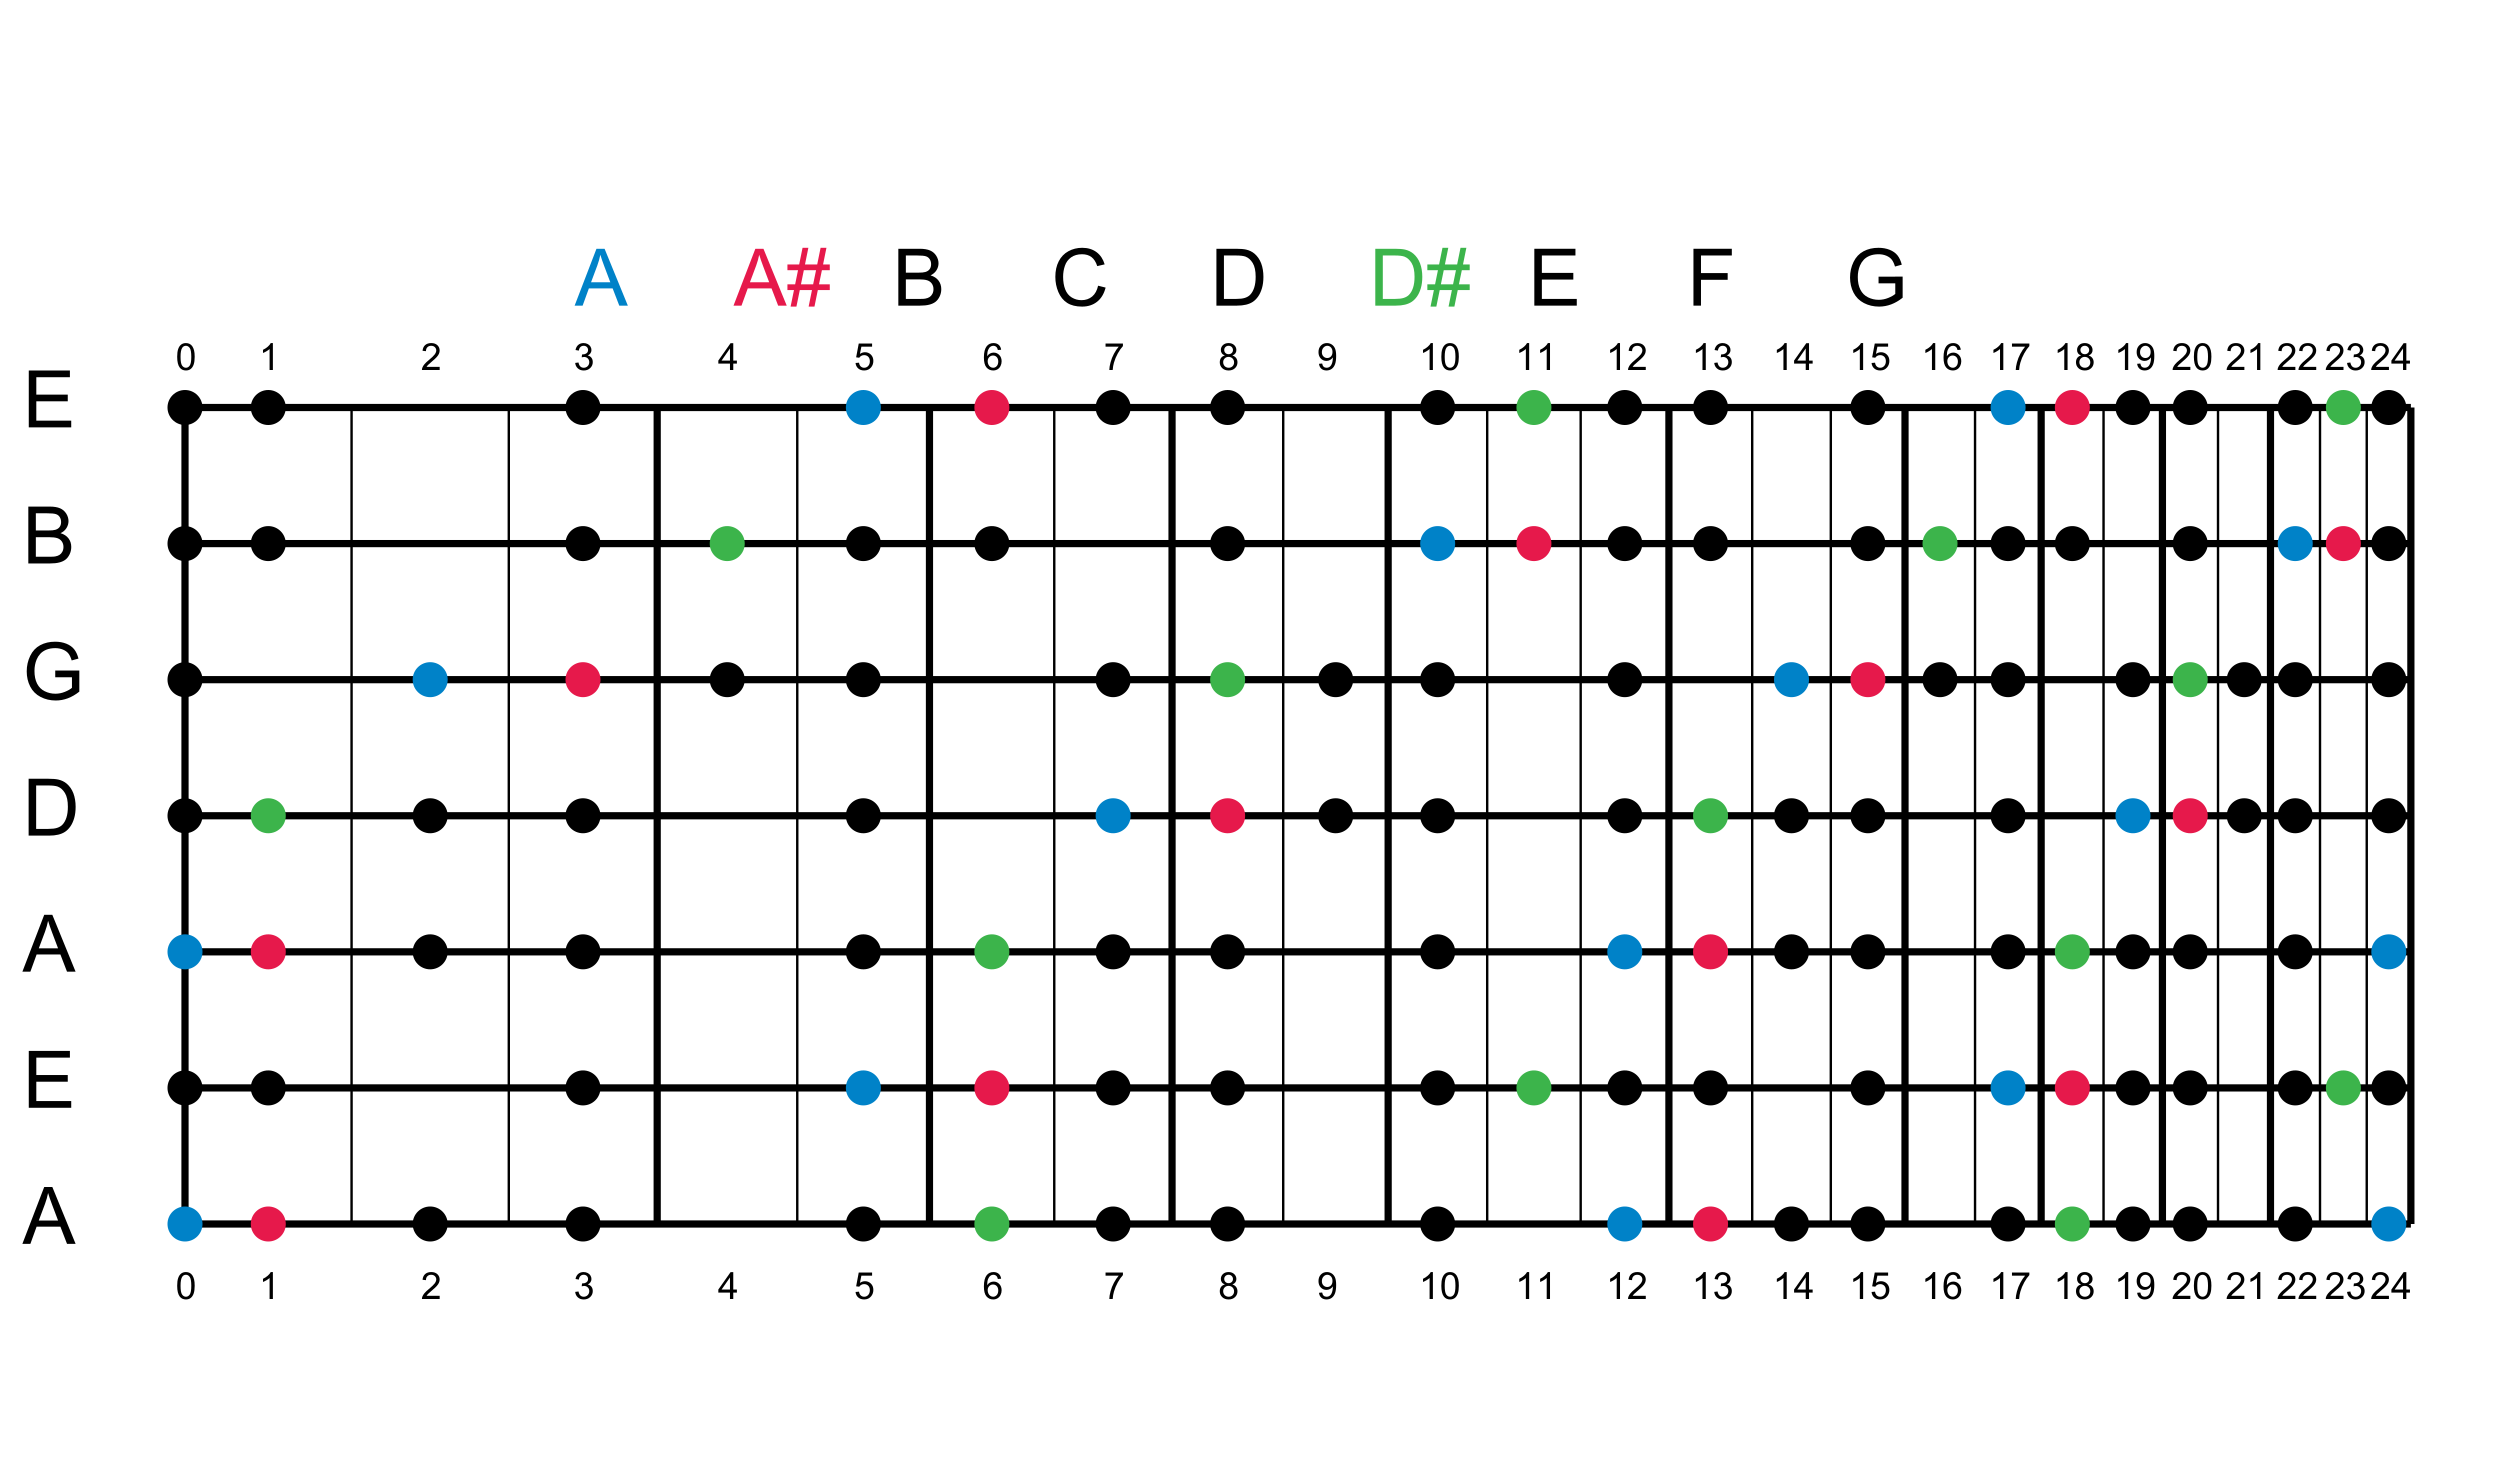 <?xml version="1.0" encoding="UTF-8"?>
<svg xmlns="http://www.w3.org/2000/svg" xmlns:xlink="http://www.w3.org/1999/xlink" width="1040pt" height="612pt" viewBox="0 0 1040 612" version="1.1">
<defs>
<g>
<symbol overflow="visible" id="glyph0-0">
<path style="stroke:none;" d="M 1.949 0 L 1.949 -9.75 L 9.75 -9.75 L 9.75 0 Z M 2.195 -0.242 L 9.508 -0.242 L 9.508 -9.508 L 2.195 -9.508 Z M 2.195 -0.242 "/>
</symbol>
<symbol overflow="visible" id="glyph0-1">
<path style="stroke:none;" d="M 0.648 -5.508 C 0.645 -6.828 0.781 -7.891 1.055 -8.695 C 1.324 -9.5 1.727 -10.117 2.266 -10.555 C 2.801 -10.988 3.477 -11.207 4.289 -11.211 C 4.887 -11.207 5.41 -11.086 5.863 -10.848 C 6.312 -10.605 6.688 -10.258 6.984 -9.805 C 7.277 -9.348 7.508 -8.797 7.676 -8.145 C 7.844 -7.492 7.926 -6.613 7.93 -5.508 C 7.926 -4.195 7.793 -3.137 7.523 -2.336 C 7.254 -1.527 6.852 -0.906 6.316 -0.469 C 5.781 -0.031 5.105 0.188 4.289 0.191 C 3.211 0.188 2.363 -0.195 1.75 -0.969 C 1.012 -1.891 0.645 -3.406 0.648 -5.508 Z M 2.055 -5.508 C 2.051 -3.672 2.266 -2.449 2.699 -1.848 C 3.125 -1.238 3.656 -0.938 4.289 -0.938 C 4.918 -0.938 5.445 -1.242 5.875 -1.852 C 6.301 -2.461 6.516 -3.68 6.52 -5.508 C 6.516 -7.344 6.301 -8.562 5.875 -9.172 C 5.445 -9.773 4.91 -10.078 4.273 -10.078 C 3.641 -10.078 3.141 -9.809 2.766 -9.277 C 2.289 -8.594 2.051 -7.34 2.055 -5.508 Z M 2.055 -5.508 "/>
</symbol>
<symbol overflow="visible" id="glyph0-2">
<path style="stroke:none;" d="M 5.812 0 L 4.441 0 L 4.441 -8.738 C 4.109 -8.418 3.676 -8.105 3.141 -7.793 C 2.605 -7.477 2.125 -7.238 1.699 -7.086 L 1.699 -8.41 C 2.465 -8.766 3.133 -9.203 3.707 -9.719 C 4.281 -10.23 4.688 -10.727 4.93 -11.211 L 5.812 -11.211 Z M 5.812 0 "/>
</symbol>
<symbol overflow="visible" id="glyph0-3">
<path style="stroke:none;" d="M 7.852 -1.316 L 7.852 0 L 0.473 0 C 0.461 -0.328 0.516 -0.645 0.633 -0.953 C 0.82 -1.453 1.121 -1.949 1.535 -2.438 C 1.949 -2.922 2.547 -3.484 3.328 -4.129 C 4.539 -5.121 5.359 -5.91 5.789 -6.492 C 6.215 -7.074 6.426 -7.625 6.43 -8.145 C 6.426 -8.684 6.23 -9.141 5.844 -9.516 C 5.453 -9.891 4.949 -10.078 4.328 -10.078 C 3.664 -10.078 3.137 -9.879 2.742 -9.484 C 2.344 -9.086 2.141 -8.539 2.141 -7.84 L 0.73 -7.984 C 0.824 -9.031 1.188 -9.832 1.82 -10.383 C 2.449 -10.934 3.293 -11.207 4.355 -11.211 C 5.426 -11.207 6.277 -10.91 6.902 -10.32 C 7.527 -9.723 7.84 -8.988 7.84 -8.113 C 7.84 -7.664 7.746 -7.223 7.562 -6.793 C 7.379 -6.359 7.074 -5.906 6.652 -5.43 C 6.223 -4.949 5.52 -4.293 4.539 -3.465 C 3.715 -2.77 3.188 -2.301 2.953 -2.059 C 2.719 -1.809 2.523 -1.562 2.375 -1.316 Z M 7.852 -1.316 "/>
</symbol>
<symbol overflow="visible" id="glyph0-4">
<path style="stroke:none;" d="M 0.656 -2.949 L 2.027 -3.129 C 2.184 -2.352 2.449 -1.789 2.828 -1.449 C 3.207 -1.105 3.668 -0.938 4.211 -0.938 C 4.855 -0.938 5.398 -1.16 5.844 -1.605 C 6.285 -2.051 6.508 -2.605 6.512 -3.27 C 6.508 -3.895 6.305 -4.41 5.895 -4.824 C 5.48 -5.23 4.957 -5.438 4.328 -5.438 C 4.066 -5.438 3.742 -5.387 3.359 -5.285 L 3.512 -6.488 C 3.598 -6.477 3.672 -6.473 3.734 -6.477 C 4.312 -6.473 4.84 -6.625 5.309 -6.934 C 5.777 -7.234 6.012 -7.703 6.012 -8.34 C 6.012 -8.84 5.84 -9.258 5.5 -9.59 C 5.156 -9.918 4.719 -10.082 4.184 -10.086 C 3.648 -10.082 3.203 -9.914 2.848 -9.582 C 2.492 -9.242 2.262 -8.742 2.164 -8.074 L 0.793 -8.316 C 0.957 -9.23 1.34 -9.945 1.934 -10.453 C 2.527 -10.957 3.266 -11.207 4.152 -11.211 C 4.758 -11.207 5.32 -11.078 5.836 -10.82 C 6.348 -10.559 6.738 -10.203 7.012 -9.75 C 7.281 -9.297 7.418 -8.816 7.418 -8.309 C 7.418 -7.824 7.285 -7.383 7.027 -6.992 C 6.766 -6.594 6.383 -6.281 5.879 -6.047 C 6.535 -5.895 7.051 -5.578 7.418 -5.098 C 7.785 -4.617 7.969 -4.016 7.969 -3.297 C 7.969 -2.32 7.613 -1.492 6.902 -0.816 C 6.191 -0.137 5.289 0.199 4.203 0.199 C 3.219 0.199 2.406 -0.09 1.762 -0.676 C 1.113 -1.258 0.746 -2.016 0.656 -2.949 Z M 0.656 -2.949 "/>
</symbol>
<symbol overflow="visible" id="glyph0-5">
<path style="stroke:none;" d="M 5.043 0 L 5.043 -2.672 L 0.199 -2.672 L 0.199 -3.93 L 5.293 -11.168 L 6.414 -11.168 L 6.414 -3.93 L 7.922 -3.93 L 7.922 -2.672 L 6.414 -2.672 L 6.414 0 Z M 5.043 -3.93 L 5.043 -8.965 L 1.547 -3.93 Z M 5.043 -3.93 "/>
</symbol>
<symbol overflow="visible" id="glyph0-6">
<path style="stroke:none;" d="M 0.648 -2.926 L 2.086 -3.047 C 2.191 -2.344 2.438 -1.816 2.828 -1.465 C 3.215 -1.113 3.684 -0.938 4.234 -0.938 C 4.895 -0.938 5.453 -1.184 5.91 -1.684 C 6.367 -2.176 6.598 -2.836 6.598 -3.664 C 6.598 -4.441 6.375 -5.059 5.938 -5.512 C 5.492 -5.961 4.918 -6.188 4.211 -6.191 C 3.77 -6.188 3.371 -6.086 3.016 -5.891 C 2.66 -5.688 2.383 -5.43 2.18 -5.109 L 0.891 -5.277 L 1.973 -11.016 L 7.527 -11.016 L 7.527 -9.703 L 3.07 -9.703 L 2.469 -6.703 C 3.133 -7.168 3.836 -7.398 4.578 -7.402 C 5.547 -7.398 6.371 -7.062 7.043 -6.391 C 7.715 -5.715 8.051 -4.848 8.051 -3.785 C 8.051 -2.773 7.754 -1.898 7.168 -1.164 C 6.449 -0.262 5.473 0.188 4.234 0.191 C 3.215 0.188 2.387 -0.094 1.746 -0.66 C 1.105 -1.227 0.738 -1.98 0.648 -2.926 Z M 0.648 -2.926 "/>
</symbol>
<symbol overflow="visible" id="glyph0-7">
<path style="stroke:none;" d="M 7.762 -8.434 L 6.398 -8.324 C 6.273 -8.859 6.098 -9.25 5.879 -9.5 C 5.504 -9.887 5.047 -10.082 4.508 -10.086 C 4.07 -10.082 3.688 -9.961 3.359 -9.719 C 2.922 -9.402 2.582 -8.941 2.336 -8.34 C 2.086 -7.73 1.957 -6.871 1.949 -5.758 C 2.277 -6.258 2.68 -6.629 3.16 -6.875 C 3.637 -7.117 4.137 -7.242 4.66 -7.242 C 5.57 -7.242 6.352 -6.906 6.996 -6.234 C 7.637 -5.562 7.957 -4.691 7.961 -3.625 C 7.957 -2.922 7.805 -2.27 7.508 -1.672 C 7.203 -1.066 6.789 -0.605 6.262 -0.289 C 5.73 0.031 5.133 0.188 4.465 0.191 C 3.32 0.188 2.387 -0.23 1.668 -1.07 C 0.945 -1.91 0.586 -3.297 0.586 -5.227 C 0.586 -7.383 0.984 -8.949 1.781 -9.934 C 2.477 -10.781 3.414 -11.207 4.594 -11.211 C 5.469 -11.207 6.188 -10.961 6.75 -10.473 C 7.312 -9.977 7.648 -9.297 7.762 -8.434 Z M 2.164 -3.617 C 2.16 -3.141 2.262 -2.691 2.465 -2.262 C 2.664 -1.828 2.945 -1.496 3.305 -1.273 C 3.664 -1.047 4.043 -0.938 4.441 -0.938 C 5.02 -0.938 5.516 -1.168 5.934 -1.637 C 6.348 -2.102 6.555 -2.738 6.559 -3.543 C 6.555 -4.312 6.352 -4.918 5.941 -5.363 C 5.527 -5.805 5.008 -6.027 4.387 -6.031 C 3.766 -6.027 3.238 -5.805 2.809 -5.363 C 2.375 -4.918 2.16 -4.336 2.164 -3.617 Z M 2.164 -3.617 "/>
</symbol>
<symbol overflow="visible" id="glyph0-8">
<path style="stroke:none;" d="M 0.738 -9.703 L 0.738 -11.023 L 7.969 -11.023 L 7.969 -9.957 C 7.258 -9.195 6.551 -8.191 5.852 -6.938 C 5.152 -5.684 4.613 -4.395 4.234 -3.07 C 3.957 -2.133 3.781 -1.109 3.711 0 L 2.301 0 C 2.312 -0.875 2.484 -1.934 2.816 -3.184 C 3.145 -4.426 3.617 -5.625 4.238 -6.781 C 4.852 -7.934 5.508 -8.91 6.207 -9.703 Z M 0.738 -9.703 "/>
</symbol>
<symbol overflow="visible" id="glyph0-9">
<path style="stroke:none;" d="M 2.758 -6.055 C 2.188 -6.258 1.766 -6.555 1.492 -6.945 C 1.215 -7.328 1.078 -7.793 1.082 -8.332 C 1.078 -9.145 1.371 -9.824 1.957 -10.379 C 2.539 -10.93 3.316 -11.207 4.289 -11.211 C 5.262 -11.207 6.043 -10.926 6.641 -10.363 C 7.234 -9.797 7.535 -9.109 7.535 -8.297 C 7.535 -7.777 7.398 -7.324 7.125 -6.941 C 6.852 -6.555 6.438 -6.258 5.887 -6.055 C 6.57 -5.828 7.094 -5.469 7.453 -4.973 C 7.812 -4.473 7.992 -3.879 7.992 -3.191 C 7.992 -2.234 7.652 -1.43 6.977 -0.781 C 6.301 -0.133 5.414 0.188 4.312 0.191 C 3.211 0.188 2.32 -0.137 1.645 -0.785 C 0.969 -1.438 0.633 -2.25 0.633 -3.23 C 0.633 -3.953 0.816 -4.562 1.184 -5.055 C 1.551 -5.543 2.074 -5.875 2.758 -6.055 Z M 2.484 -8.379 C 2.484 -7.848 2.652 -7.414 2.992 -7.082 C 3.332 -6.746 3.773 -6.578 4.32 -6.582 C 4.844 -6.578 5.277 -6.746 5.617 -7.078 C 5.953 -7.41 6.121 -7.816 6.125 -8.305 C 6.121 -8.805 5.949 -9.227 5.602 -9.57 C 5.254 -9.91 4.82 -10.082 4.305 -10.086 C 3.777 -10.082 3.344 -9.914 3 -9.582 C 2.656 -9.242 2.484 -8.844 2.484 -8.379 Z M 2.043 -3.223 C 2.039 -2.832 2.133 -2.453 2.32 -2.086 C 2.504 -1.719 2.777 -1.434 3.145 -1.238 C 3.508 -1.035 3.902 -0.938 4.328 -0.938 C 4.98 -0.938 5.52 -1.148 5.949 -1.57 C 6.371 -1.992 6.586 -2.527 6.59 -3.176 C 6.586 -3.836 6.367 -4.379 5.93 -4.812 C 5.488 -5.242 4.938 -5.461 4.281 -5.461 C 3.633 -5.461 3.098 -5.246 2.676 -4.82 C 2.25 -4.395 2.039 -3.863 2.043 -3.223 Z M 2.043 -3.223 "/>
</symbol>
<symbol overflow="visible" id="glyph0-10">
<path style="stroke:none;" d="M 0.852 -2.582 L 2.172 -2.703 C 2.281 -2.078 2.492 -1.629 2.809 -1.355 C 3.121 -1.074 3.527 -0.938 4.023 -0.938 C 4.441 -0.938 4.809 -1.031 5.129 -1.227 C 5.441 -1.414 5.703 -1.672 5.91 -2 C 6.109 -2.32 6.277 -2.758 6.418 -3.305 C 6.551 -3.852 6.621 -4.41 6.625 -4.98 C 6.621 -5.043 6.621 -5.133 6.621 -5.258 C 6.344 -4.816 5.969 -4.461 5.496 -4.191 C 5.02 -3.918 4.504 -3.785 3.953 -3.785 C 3.027 -3.785 2.246 -4.117 1.605 -4.789 C 0.965 -5.457 0.645 -6.344 0.648 -7.441 C 0.645 -8.574 0.977 -9.484 1.648 -10.176 C 2.312 -10.863 3.152 -11.207 4.16 -11.211 C 4.887 -11.207 5.551 -11.012 6.152 -10.625 C 6.754 -10.23 7.211 -9.676 7.523 -8.953 C 7.836 -8.227 7.992 -7.18 7.992 -5.812 C 7.992 -4.383 7.836 -3.246 7.527 -2.402 C 7.215 -1.559 6.754 -0.914 6.145 -0.473 C 5.531 -0.031 4.812 0.188 3.992 0.191 C 3.113 0.188 2.398 -0.051 1.848 -0.535 C 1.293 -1.02 0.961 -1.703 0.852 -2.582 Z M 6.469 -7.512 C 6.469 -8.297 6.258 -8.918 5.84 -9.383 C 5.418 -9.844 4.914 -10.078 4.328 -10.078 C 3.715 -10.078 3.184 -9.828 2.734 -9.332 C 2.277 -8.832 2.051 -8.188 2.055 -7.395 C 2.051 -6.684 2.266 -6.105 2.699 -5.66 C 3.125 -5.215 3.656 -4.992 4.289 -4.996 C 4.922 -4.992 5.441 -5.215 5.855 -5.66 C 6.262 -6.105 6.469 -6.723 6.469 -7.512 Z M 6.469 -7.512 "/>
</symbol>
<symbol overflow="visible" id="glyph1-0">
<path style="stroke:none;" d="M 4.133 0 L 4.133 -20.656 L 20.656 -20.656 L 20.656 0 Z M 4.648 -0.516 L 20.137 -0.516 L 20.137 -20.137 L 4.648 -20.137 Z M 4.648 -0.516 "/>
</symbol>
<symbol overflow="visible" id="glyph1-1">
<path style="stroke:none;" d="M -0.047 0 L 9.035 -23.656 L 12.41 -23.656 L 22.09 0 L 18.523 0 L 15.766 -7.164 L 5.875 -7.164 L 3.277 0 Z M 6.777 -9.715 L 14.797 -9.715 L 12.328 -16.266 C 11.574 -18.254 11.012 -19.887 10.648 -21.172 C 10.344 -19.648 9.922 -18.145 9.375 -16.652 Z M 6.777 -9.715 "/>
</symbol>
<symbol overflow="visible" id="glyph1-2">
<path style="stroke:none;" d="M 2.613 0 L 2.613 -23.656 L 19.719 -23.656 L 19.719 -20.863 L 5.746 -20.863 L 5.746 -13.621 L 18.832 -13.621 L 18.832 -10.844 L 5.746 -10.844 L 5.746 -2.793 L 20.27 -2.793 L 20.27 0 Z M 2.613 0 "/>
</symbol>
<symbol overflow="visible" id="glyph1-3">
<path style="stroke:none;" d="M 2.551 0 L 2.551 -23.656 L 10.699 -23.656 C 12.535 -23.652 13.938 -23.539 14.91 -23.316 C 16.266 -23 17.422 -22.438 18.379 -21.625 C 19.625 -20.566 20.559 -19.219 21.176 -17.582 C 21.793 -15.938 22.102 -14.062 22.105 -11.957 C 22.102 -10.156 21.891 -8.562 21.477 -7.18 C 21.055 -5.789 20.52 -4.641 19.863 -3.734 C 19.207 -2.82 18.488 -2.105 17.707 -1.59 C 16.926 -1.066 15.984 -0.672 14.883 -0.402 C 13.781 -0.133 12.516 0 11.086 0 Z M 5.68 -2.793 L 10.73 -2.793 C 12.285 -2.789 13.512 -2.934 14.402 -3.227 C 15.289 -3.516 15.996 -3.926 16.523 -4.453 C 17.266 -5.195 17.844 -6.191 18.258 -7.445 C 18.672 -8.699 18.879 -10.219 18.879 -12.004 C 18.879 -14.477 18.473 -16.379 17.66 -17.711 C 16.848 -19.035 15.859 -19.926 14.699 -20.379 C 13.859 -20.699 12.508 -20.859 10.648 -20.863 L 5.68 -20.863 Z M 5.68 -2.793 "/>
</symbol>
<symbol overflow="visible" id="glyph1-4">
<path style="stroke:none;" d="M 13.621 -9.277 L 13.621 -12.055 L 23.641 -12.07 L 23.641 -3.293 C 22.098 -2.066 20.512 -1.141 18.879 -0.523 C 17.242 0.094 15.562 0.398 13.844 0.402 C 11.52 0.398 9.41 -0.098 7.512 -1.09 C 5.613 -2.082 4.18 -3.52 3.211 -5.406 C 2.242 -7.285 1.758 -9.387 1.758 -11.715 C 1.758 -14.012 2.238 -16.16 3.203 -18.16 C 4.164 -20.152 5.551 -21.637 7.359 -22.605 C 9.164 -23.574 11.242 -24.059 13.602 -24.059 C 15.309 -24.059 16.855 -23.781 18.242 -23.227 C 19.621 -22.672 20.707 -21.898 21.492 -20.914 C 22.277 -19.922 22.875 -18.633 23.285 -17.039 L 20.461 -16.266 C 20.105 -17.469 19.664 -18.414 19.137 -19.105 C 18.609 -19.789 17.855 -20.34 16.879 -20.758 C 15.898 -21.172 14.812 -21.379 13.621 -21.383 C 12.188 -21.379 10.949 -21.16 9.906 -20.727 C 8.863 -20.289 8.023 -19.719 7.383 -19.008 C 6.742 -18.297 6.242 -17.516 5.891 -16.668 C 5.281 -15.203 4.98 -13.617 4.984 -11.91 C 4.98 -9.797 5.344 -8.031 6.074 -6.613 C 6.797 -5.191 7.855 -4.137 9.246 -3.453 C 10.633 -2.762 12.105 -2.418 13.668 -2.422 C 15.02 -2.418 16.344 -2.68 17.637 -3.203 C 18.926 -3.723 19.902 -4.281 20.574 -4.875 L 20.574 -9.277 Z M 13.621 -9.277 "/>
</symbol>
<symbol overflow="visible" id="glyph1-5">
<path style="stroke:none;" d="M 2.422 0 L 2.422 -23.656 L 11.297 -23.656 C 13.102 -23.652 14.551 -23.414 15.645 -22.938 C 16.734 -22.457 17.586 -21.719 18.207 -20.727 C 18.824 -19.727 19.137 -18.688 19.137 -17.605 C 19.137 -16.594 18.859 -15.641 18.312 -14.75 C 17.762 -13.852 16.938 -13.133 15.832 -12.586 C 17.262 -12.164 18.359 -11.445 19.129 -10.438 C 19.898 -9.422 20.285 -8.23 20.285 -6.859 C 20.285 -5.746 20.051 -4.715 19.582 -3.766 C 19.113 -2.812 18.535 -2.078 17.848 -1.562 C 17.16 -1.043 16.297 -0.652 15.258 -0.395 C 14.219 -0.129 12.945 0 11.441 0 Z M 5.551 -13.715 L 10.668 -13.715 C 12.051 -13.711 13.047 -13.805 13.652 -13.992 C 14.449 -14.227 15.047 -14.617 15.449 -15.168 C 15.852 -15.715 16.055 -16.402 16.055 -17.234 C 16.055 -18.016 15.863 -18.707 15.488 -19.305 C 15.109 -19.902 14.574 -20.312 13.875 -20.531 C 13.176 -20.75 11.977 -20.859 10.277 -20.863 L 5.551 -20.863 Z M 5.551 -2.793 L 11.441 -2.793 C 12.449 -2.789 13.16 -2.828 13.57 -2.906 C 14.289 -3.031 14.891 -3.242 15.379 -3.547 C 15.859 -3.844 16.258 -4.285 16.57 -4.863 C 16.883 -5.441 17.039 -6.105 17.039 -6.859 C 17.039 -7.738 16.812 -8.504 16.359 -9.156 C 15.906 -9.805 15.277 -10.262 14.48 -10.527 C 13.676 -10.789 12.523 -10.922 11.02 -10.926 L 5.551 -10.926 Z M 5.551 -2.793 "/>
</symbol>
<symbol overflow="visible" id="glyph1-6">
<path style="stroke:none;" d="M 1.66 0.402 L 3.066 -6.473 L 0.34 -6.473 L 0.34 -8.875 L 3.551 -8.875 L 4.746 -14.734 L 0.34 -14.734 L 0.34 -17.137 L 5.227 -17.137 L 6.633 -24.059 L 9.051 -24.059 L 7.648 -17.137 L 12.73 -17.137 L 14.137 -24.059 L 16.574 -24.059 L 15.168 -17.137 L 17.961 -17.137 L 17.961 -14.734 L 14.684 -14.734 L 13.473 -8.875 L 17.961 -8.875 L 17.961 -6.473 L 12.988 -6.473 L 11.586 0.402 L 9.164 0.402 L 10.555 -6.473 L 5.488 -6.473 L 4.082 0.402 Z M 5.969 -8.875 L 11.039 -8.875 L 12.246 -14.734 L 7.164 -14.734 Z M 5.969 -8.875 "/>
</symbol>
<symbol overflow="visible" id="glyph1-7">
<path style="stroke:none;" d="M 19.43 -8.293 L 22.559 -7.504 C 21.902 -4.93 20.719 -2.969 19.016 -1.621 C 17.309 -0.273 15.227 0.398 12.766 0.402 C 10.215 0.398 8.141 -0.117 6.543 -1.152 C 4.945 -2.188 3.73 -3.691 2.895 -5.664 C 2.059 -7.629 1.641 -9.742 1.645 -12.004 C 1.641 -14.465 2.109 -16.613 3.055 -18.449 C 3.992 -20.281 5.332 -21.676 7.074 -22.629 C 8.809 -23.582 10.723 -24.059 12.812 -24.059 C 15.176 -24.059 17.164 -23.453 18.781 -22.25 C 20.391 -21.043 21.516 -19.352 22.156 -17.168 L 19.074 -16.441 C 18.52 -18.16 17.723 -19.414 16.684 -20.203 C 15.637 -20.988 14.324 -21.379 12.746 -21.383 C 10.926 -21.379 9.406 -20.945 8.188 -20.074 C 6.965 -19.199 6.109 -18.027 5.617 -16.562 C 5.121 -15.094 4.875 -13.582 4.875 -12.023 C 4.875 -10.008 5.168 -8.25 5.754 -6.754 C 6.34 -5.25 7.25 -4.129 8.488 -3.387 C 9.723 -2.645 11.062 -2.273 12.508 -2.273 C 14.258 -2.273 15.742 -2.777 16.957 -3.789 C 18.172 -4.801 18.996 -6.301 19.43 -8.293 Z M 19.43 -8.293 "/>
</symbol>
<symbol overflow="visible" id="glyph1-8">
<path style="stroke:none;" d="M 2.711 0 L 2.711 -23.656 L 18.672 -23.656 L 18.672 -20.863 L 5.84 -20.863 L 5.84 -13.539 L 16.945 -13.539 L 16.945 -10.746 L 5.84 -10.746 L 5.84 0 Z M 2.711 0 "/>
</symbol>
</g>
</defs>
<g id="surface1">
<rect x="0" y="0" width="1040" height="612" style="fill:rgb(100%,100%,100%);fill-opacity:1;stroke:none;"/>
<g style="fill:rgb(0%,0%,0%);fill-opacity:1;">
  <use xlink:href="#glyph0-1" x="73.059" y="153.926"/>
</g>
<path style="fill:none;stroke-width:3;stroke-linecap:butt;stroke-linejoin:miter;stroke:rgb(0%,0%,0%);stroke-opacity:1;stroke-miterlimit:10;" d="M 76.961 169.523 L 76.961 509.184 "/>
<g style="fill:rgb(0%,0%,0%);fill-opacity:1;">
  <use xlink:href="#glyph0-1" x="73.059" y="540.383"/>
</g>
<g style="fill:rgb(0%,0%,0%);fill-opacity:1;">
  <use xlink:href="#glyph0-2" x="107.707" y="153.926"/>
</g>
<path style="fill:none;stroke-width:1;stroke-linecap:butt;stroke-linejoin:miter;stroke:rgb(0%,0%,0%);stroke-opacity:1;stroke-miterlimit:10;" d="M 146.254 169.523 L 146.254 509.184 "/>
<g style="fill:rgb(0%,0%,0%);fill-opacity:1;">
  <use xlink:href="#glyph0-2" x="107.707" y="540.383"/>
</g>
<g style="fill:rgb(0%,0%,0%);fill-opacity:1;">
  <use xlink:href="#glyph0-3" x="175.055" y="153.926"/>
</g>
<path style="fill:none;stroke-width:1;stroke-linecap:butt;stroke-linejoin:miter;stroke:rgb(0%,0%,0%);stroke-opacity:1;stroke-miterlimit:10;" d="M 211.66 169.523 L 211.66 509.184 "/>
<g style="fill:rgb(0%,0%,0%);fill-opacity:1;">
  <use xlink:href="#glyph0-3" x="175.055" y="540.383"/>
</g>
<g style="fill:rgb(0%,0%,0%);fill-opacity:1;">
  <use xlink:href="#glyph0-4" x="238.625" y="153.926"/>
</g>
<path style="fill:none;stroke-width:3;stroke-linecap:butt;stroke-linejoin:miter;stroke:rgb(0%,0%,0%);stroke-opacity:1;stroke-miterlimit:10;" d="M 273.391 169.523 L 273.391 509.184 "/>
<g style="fill:rgb(0%,0%,0%);fill-opacity:1;">
  <use xlink:href="#glyph0-4" x="238.625" y="540.383"/>
</g>
<g style="fill:rgb(0%,0%,0%);fill-opacity:1;">
  <use xlink:href="#glyph0-5" x="298.625" y="153.926"/>
</g>
<path style="fill:none;stroke-width:1;stroke-linecap:butt;stroke-linejoin:miter;stroke:rgb(0%,0%,0%);stroke-opacity:1;stroke-miterlimit:10;" d="M 331.66 169.523 L 331.66 509.184 "/>
<g style="fill:rgb(0%,0%,0%);fill-opacity:1;">
  <use xlink:href="#glyph0-5" x="298.625" y="540.383"/>
</g>
<g style="fill:rgb(0%,0%,0%);fill-opacity:1;">
  <use xlink:href="#glyph0-6" x="355.262" y="153.926"/>
</g>
<path style="fill:none;stroke-width:3;stroke-linecap:butt;stroke-linejoin:miter;stroke:rgb(0%,0%,0%);stroke-opacity:1;stroke-miterlimit:10;" d="M 386.66 169.523 L 386.66 509.184 "/>
<g style="fill:rgb(0%,0%,0%);fill-opacity:1;">
  <use xlink:href="#glyph0-6" x="355.262" y="540.383"/>
</g>
<g style="fill:rgb(0%,0%,0%);fill-opacity:1;">
  <use xlink:href="#glyph0-7" x="408.715" y="153.926"/>
</g>
<path style="fill:none;stroke-width:1;stroke-linecap:butt;stroke-linejoin:miter;stroke:rgb(0%,0%,0%);stroke-opacity:1;stroke-miterlimit:10;" d="M 438.57 169.523 L 438.57 509.184 "/>
<g style="fill:rgb(0%,0%,0%);fill-opacity:1;">
  <use xlink:href="#glyph0-7" x="408.715" y="540.383"/>
</g>
<g style="fill:rgb(0%,0%,0%);fill-opacity:1;">
  <use xlink:href="#glyph0-8" x="459.172" y="153.926"/>
</g>
<path style="fill:none;stroke-width:3;stroke-linecap:butt;stroke-linejoin:miter;stroke:rgb(0%,0%,0%);stroke-opacity:1;stroke-miterlimit:10;" d="M 487.57 169.523 L 487.57 509.184 "/>
<g style="fill:rgb(0%,0%,0%);fill-opacity:1;">
  <use xlink:href="#glyph0-8" x="459.172" y="540.383"/>
</g>
<g style="fill:rgb(0%,0%,0%);fill-opacity:1;">
  <use xlink:href="#glyph0-9" x="506.793" y="153.926"/>
</g>
<path style="fill:none;stroke-width:1;stroke-linecap:butt;stroke-linejoin:miter;stroke:rgb(0%,0%,0%);stroke-opacity:1;stroke-miterlimit:10;" d="M 533.816 169.523 L 533.816 509.184 "/>
<g style="fill:rgb(0%,0%,0%);fill-opacity:1;">
  <use xlink:href="#glyph0-9" x="506.793" y="540.383"/>
</g>
<g style="fill:rgb(0%,0%,0%);fill-opacity:1;">
  <use xlink:href="#glyph0-10" x="547.844" y="153.926"/>
</g>
<path style="fill:none;stroke-width:3;stroke-linecap:butt;stroke-linejoin:miter;stroke:rgb(0%,0%,0%);stroke-opacity:1;stroke-miterlimit:10;" d="M 577.469 169.523 L 577.469 509.184 "/>
<g style="fill:rgb(0%,0%,0%);fill-opacity:1;">
  <use xlink:href="#glyph0-10" x="547.844" y="540.383"/>
</g>
<g style="fill:rgb(0%,0%,0%);fill-opacity:1;">
  <use xlink:href="#glyph0-2" x="590.27" y="153.926"/>
  <use xlink:href="#glyph0-1" x="598.946" y="153.926"/>
</g>
<path style="fill:none;stroke-width:1;stroke-linecap:butt;stroke-linejoin:miter;stroke:rgb(0%,0%,0%);stroke-opacity:1;stroke-miterlimit:10;" d="M 618.672 169.523 L 618.672 509.184 "/>
<g style="fill:rgb(0%,0%,0%);fill-opacity:1;">
  <use xlink:href="#glyph0-2" x="590.27" y="540.383"/>
  <use xlink:href="#glyph0-1" x="598.946" y="540.383"/>
</g>
<g style="fill:rgb(0%,0%,0%);fill-opacity:1;">
  <use xlink:href="#glyph0-2" x="630.316" y="153.926"/>
  <use xlink:href="#glyph0-2" x="638.992" y="153.926"/>
</g>
<path style="fill:none;stroke-width:1;stroke-linecap:butt;stroke-linejoin:miter;stroke:rgb(0%,0%,0%);stroke-opacity:1;stroke-miterlimit:10;" d="M 657.562 169.523 L 657.562 509.184 "/>
<g style="fill:rgb(0%,0%,0%);fill-opacity:1;">
  <use xlink:href="#glyph0-2" x="630.316" y="540.383"/>
  <use xlink:href="#glyph0-2" x="638.992" y="540.383"/>
</g>
<g style="fill:rgb(0%,0%,0%);fill-opacity:1;">
  <use xlink:href="#glyph0-2" x="668.113" y="153.926"/>
  <use xlink:href="#glyph0-3" x="676.789" y="153.926"/>
</g>
<path style="fill:none;stroke-width:3;stroke-linecap:butt;stroke-linejoin:miter;stroke:rgb(0%,0%,0%);stroke-opacity:1;stroke-miterlimit:10;" d="M 694.27 169.523 L 694.27 509.184 "/>
<g style="fill:rgb(0%,0%,0%);fill-opacity:1;">
  <use xlink:href="#glyph0-2" x="668.113" y="540.383"/>
  <use xlink:href="#glyph0-3" x="676.789" y="540.383"/>
</g>
<g style="fill:rgb(0%,0%,0%);fill-opacity:1;">
  <use xlink:href="#glyph0-2" x="703.793" y="153.926"/>
  <use xlink:href="#glyph0-4" x="712.469" y="153.926"/>
</g>
<path style="fill:none;stroke-width:1;stroke-linecap:butt;stroke-linejoin:miter;stroke:rgb(0%,0%,0%);stroke-opacity:1;stroke-miterlimit:10;" d="M 728.914 169.523 L 728.914 509.184 "/>
<g style="fill:rgb(0%,0%,0%);fill-opacity:1;">
  <use xlink:href="#glyph0-2" x="703.793" y="540.383"/>
  <use xlink:href="#glyph0-4" x="712.469" y="540.383"/>
</g>
<g style="fill:rgb(0%,0%,0%);fill-opacity:1;">
  <use xlink:href="#glyph0-2" x="737.465" y="153.926"/>
  <use xlink:href="#glyph0-5" x="746.141" y="153.926"/>
</g>
<path style="fill:none;stroke-width:1;stroke-linecap:butt;stroke-linejoin:miter;stroke:rgb(0%,0%,0%);stroke-opacity:1;stroke-miterlimit:10;" d="M 761.617 169.523 L 761.617 509.184 "/>
<g style="fill:rgb(0%,0%,0%);fill-opacity:1;">
  <use xlink:href="#glyph0-2" x="737.465" y="540.383"/>
  <use xlink:href="#glyph0-5" x="746.141" y="540.383"/>
</g>
<g style="fill:rgb(0%,0%,0%);fill-opacity:1;">
  <use xlink:href="#glyph0-2" x="769.25" y="153.926"/>
  <use xlink:href="#glyph0-6" x="777.926" y="153.926"/>
</g>
<path style="fill:none;stroke-width:3;stroke-linecap:butt;stroke-linejoin:miter;stroke:rgb(0%,0%,0%);stroke-opacity:1;stroke-miterlimit:10;" d="M 792.484 169.523 L 792.484 509.184 "/>
<g style="fill:rgb(0%,0%,0%);fill-opacity:1;">
  <use xlink:href="#glyph0-2" x="769.25" y="540.383"/>
  <use xlink:href="#glyph0-6" x="777.926" y="540.383"/>
</g>
<g style="fill:rgb(0%,0%,0%);fill-opacity:1;">
  <use xlink:href="#glyph0-2" x="799.25" y="153.926"/>
  <use xlink:href="#glyph0-7" x="807.926" y="153.926"/>
</g>
<path style="fill:none;stroke-width:1;stroke-linecap:butt;stroke-linejoin:miter;stroke:rgb(0%,0%,0%);stroke-opacity:1;stroke-miterlimit:10;" d="M 821.617 169.523 L 821.617 509.184 "/>
<g style="fill:rgb(0%,0%,0%);fill-opacity:1;">
  <use xlink:href="#glyph0-2" x="799.25" y="540.383"/>
  <use xlink:href="#glyph0-7" x="807.926" y="540.383"/>
</g>
<g style="fill:rgb(0%,0%,0%);fill-opacity:1;">
  <use xlink:href="#glyph0-2" x="827.566" y="153.926"/>
  <use xlink:href="#glyph0-8" x="836.242" y="153.926"/>
</g>
<path style="fill:none;stroke-width:3;stroke-linecap:butt;stroke-linejoin:miter;stroke:rgb(0%,0%,0%);stroke-opacity:1;stroke-miterlimit:10;" d="M 849.117 169.523 L 849.117 509.184 "/>
<g style="fill:rgb(0%,0%,0%);fill-opacity:1;">
  <use xlink:href="#glyph0-2" x="827.566" y="540.383"/>
  <use xlink:href="#glyph0-8" x="836.242" y="540.383"/>
</g>
<g style="fill:rgb(0%,0%,0%);fill-opacity:1;">
  <use xlink:href="#glyph0-2" x="854.297" y="153.926"/>
  <use xlink:href="#glyph0-9" x="862.973" y="153.926"/>
</g>
<path style="fill:none;stroke-width:1;stroke-linecap:butt;stroke-linejoin:miter;stroke:rgb(0%,0%,0%);stroke-opacity:1;stroke-miterlimit:10;" d="M 875.074 169.523 L 875.074 509.184 "/>
<g style="fill:rgb(0%,0%,0%);fill-opacity:1;">
  <use xlink:href="#glyph0-2" x="854.297" y="540.383"/>
  <use xlink:href="#glyph0-9" x="862.973" y="540.383"/>
</g>
<g style="fill:rgb(0%,0%,0%);fill-opacity:1;">
  <use xlink:href="#glyph0-2" x="879.523" y="153.926"/>
  <use xlink:href="#glyph0-10" x="888.199" y="153.926"/>
</g>
<path style="fill:none;stroke-width:3;stroke-linecap:butt;stroke-linejoin:miter;stroke:rgb(0%,0%,0%);stroke-opacity:1;stroke-miterlimit:10;" d="M 899.57 169.523 L 899.57 509.184 "/>
<g style="fill:rgb(0%,0%,0%);fill-opacity:1;">
  <use xlink:href="#glyph0-2" x="879.523" y="540.383"/>
  <use xlink:href="#glyph0-10" x="888.199" y="540.383"/>
</g>
<g style="fill:rgb(0%,0%,0%);fill-opacity:1;">
  <use xlink:href="#glyph0-3" x="903.332" y="153.926"/>
  <use xlink:href="#glyph0-1" x="912.008" y="153.926"/>
</g>
<path style="fill:none;stroke-width:1;stroke-linecap:butt;stroke-linejoin:miter;stroke:rgb(0%,0%,0%);stroke-opacity:1;stroke-miterlimit:10;" d="M 922.695 169.523 L 922.695 509.184 "/>
<g style="fill:rgb(0%,0%,0%);fill-opacity:1;">
  <use xlink:href="#glyph0-3" x="903.332" y="540.383"/>
  <use xlink:href="#glyph0-1" x="912.008" y="540.383"/>
</g>
<g style="fill:rgb(0%,0%,0%);fill-opacity:1;">
  <use xlink:href="#glyph0-3" x="925.809" y="153.926"/>
  <use xlink:href="#glyph0-2" x="934.485" y="153.926"/>
</g>
<path style="fill:none;stroke-width:3;stroke-linecap:butt;stroke-linejoin:miter;stroke:rgb(0%,0%,0%);stroke-opacity:1;stroke-miterlimit:10;" d="M 944.52 169.523 L 944.52 509.184 "/>
<g style="fill:rgb(0%,0%,0%);fill-opacity:1;">
  <use xlink:href="#glyph0-3" x="925.809" y="540.383"/>
  <use xlink:href="#glyph0-2" x="934.485" y="540.383"/>
</g>
<g style="fill:rgb(0%,0%,0%);fill-opacity:1;">
  <use xlink:href="#glyph0-3" x="947.023" y="153.926"/>
  <use xlink:href="#glyph0-3" x="955.699" y="153.926"/>
</g>
<path style="fill:none;stroke-width:1;stroke-linecap:butt;stroke-linejoin:miter;stroke:rgb(0%,0%,0%);stroke-opacity:1;stroke-miterlimit:10;" d="M 965.121 169.523 L 965.121 509.184 "/>
<g style="fill:rgb(0%,0%,0%);fill-opacity:1;">
  <use xlink:href="#glyph0-3" x="947.023" y="540.383"/>
  <use xlink:href="#glyph0-3" x="955.699" y="540.383"/>
</g>
<g style="fill:rgb(0%,0%,0%);fill-opacity:1;">
  <use xlink:href="#glyph0-3" x="967.043" y="153.926"/>
  <use xlink:href="#glyph0-4" x="975.719" y="153.926"/>
</g>
<path style="fill:none;stroke-width:1;stroke-linecap:butt;stroke-linejoin:miter;stroke:rgb(0%,0%,0%);stroke-opacity:1;stroke-miterlimit:10;" d="M 984.566 169.523 L 984.566 509.184 "/>
<g style="fill:rgb(0%,0%,0%);fill-opacity:1;">
  <use xlink:href="#glyph0-3" x="967.043" y="540.383"/>
  <use xlink:href="#glyph0-4" x="975.719" y="540.383"/>
</g>
<g style="fill:rgb(0%,0%,0%);fill-opacity:1;">
  <use xlink:href="#glyph0-3" x="985.945" y="153.926"/>
  <use xlink:href="#glyph0-5" x="994.621" y="153.926"/>
</g>
<path style="fill:none;stroke-width:3;stroke-linecap:butt;stroke-linejoin:miter;stroke:rgb(0%,0%,0%);stroke-opacity:1;stroke-miterlimit:10;" d="M 1002.922 169.523 L 1002.922 509.184 "/>
<g style="fill:rgb(0%,0%,0%);fill-opacity:1;">
  <use xlink:href="#glyph0-3" x="985.945" y="540.383"/>
  <use xlink:href="#glyph0-5" x="994.621" y="540.383"/>
</g>
<g style="fill:rgb(0%,0%,0%);fill-opacity:1;">
  <use xlink:href="#glyph1-1" x="9.359" y="517.445"/>
</g>
<path style="fill:none;stroke-width:3;stroke-linecap:butt;stroke-linejoin:miter;stroke:rgb(0%,0%,0%);stroke-opacity:1;stroke-miterlimit:10;" d="M 76.961 509.184 L 1002.922 509.184 "/>
<g style="fill:rgb(0%,0%,0%);fill-opacity:1;">
  <use xlink:href="#glyph1-2" x="9.359" y="460.836"/>
</g>
<path style="fill:none;stroke-width:3;stroke-linecap:butt;stroke-linejoin:miter;stroke:rgb(0%,0%,0%);stroke-opacity:1;stroke-miterlimit:10;" d="M 76.961 452.574 L 1002.922 452.574 "/>
<g style="fill:rgb(0%,0%,0%);fill-opacity:1;">
  <use xlink:href="#glyph1-1" x="9.359" y="404.227"/>
</g>
<path style="fill:none;stroke-width:3;stroke-linecap:butt;stroke-linejoin:miter;stroke:rgb(0%,0%,0%);stroke-opacity:1;stroke-miterlimit:10;" d="M 76.961 395.965 L 1002.922 395.965 "/>
<g style="fill:rgb(0%,0%,0%);fill-opacity:1;">
  <use xlink:href="#glyph1-3" x="9.359" y="347.617"/>
</g>
<path style="fill:none;stroke-width:3;stroke-linecap:butt;stroke-linejoin:miter;stroke:rgb(0%,0%,0%);stroke-opacity:1;stroke-miterlimit:10;" d="M 76.961 339.355 L 1002.922 339.355 "/>
<g style="fill:rgb(0%,0%,0%);fill-opacity:1;">
  <use xlink:href="#glyph1-4" x="9.359" y="291.008"/>
</g>
<path style="fill:none;stroke-width:3;stroke-linecap:butt;stroke-linejoin:miter;stroke:rgb(0%,0%,0%);stroke-opacity:1;stroke-miterlimit:10;" d="M 76.961 282.742 L 1002.922 282.742 "/>
<g style="fill:rgb(0%,0%,0%);fill-opacity:1;">
  <use xlink:href="#glyph1-5" x="9.359" y="234.395"/>
</g>
<path style="fill:none;stroke-width:3;stroke-linecap:butt;stroke-linejoin:miter;stroke:rgb(0%,0%,0%);stroke-opacity:1;stroke-miterlimit:10;" d="M 76.961 226.133 L 1002.922 226.133 "/>
<g style="fill:rgb(0%,0%,0%);fill-opacity:1;">
  <use xlink:href="#glyph1-2" x="9.359" y="177.785"/>
</g>
<path style="fill:none;stroke-width:3;stroke-linecap:butt;stroke-linejoin:miter;stroke:rgb(0%,0%,0%);stroke-opacity:1;stroke-miterlimit:10;" d="M 76.961 169.523 L 1002.922 169.523 "/>
<path style=" stroke:none;fill-rule:nonzero;fill:rgb(0%,50.98%,78.431%);fill-opacity:1;" d="M 84.238 509.184 C 84.238 513.203 80.98 516.465 76.961 516.465 C 72.938 516.465 69.68 513.203 69.68 509.184 C 69.68 505.164 72.938 501.902 76.961 501.902 C 80.98 501.902 84.238 505.164 84.238 509.184 "/>
<path style=" stroke:none;fill-rule:nonzero;fill:rgb(0%,50.98%,78.431%);fill-opacity:1;" d="M 683.195 509.184 C 683.195 513.203 679.934 516.465 675.914 516.465 C 671.895 516.465 668.637 513.203 668.637 509.184 C 668.637 505.164 671.895 501.902 675.914 501.902 C 679.934 501.902 683.195 505.164 683.195 509.184 "/>
<path style=" stroke:none;fill-rule:nonzero;fill:rgb(0%,50.98%,78.431%);fill-opacity:1;" d="M 1001.023 509.184 C 1001.023 513.203 997.766 516.465 993.742 516.465 C 989.723 516.465 986.465 513.203 986.465 509.184 C 986.465 505.164 989.723 501.902 993.742 501.902 C 997.766 501.902 1001.023 505.164 1001.023 509.184 "/>
<path style=" stroke:none;fill-rule:nonzero;fill:rgb(0%,50.98%,78.431%);fill-opacity:1;" d="M 366.441 452.574 C 366.441 456.594 363.18 459.855 359.16 459.855 C 355.141 459.855 351.879 456.594 351.879 452.574 C 351.879 448.555 355.141 445.293 359.16 445.293 C 363.18 445.293 366.441 448.555 366.441 452.574 "/>
<path style=" stroke:none;fill-rule:nonzero;fill:rgb(0%,50.98%,78.431%);fill-opacity:1;" d="M 842.648 452.574 C 842.648 456.594 839.387 459.855 835.367 459.855 C 831.348 459.855 828.086 456.594 828.086 452.574 C 828.086 448.555 831.348 445.293 835.367 445.293 C 839.387 445.293 842.648 448.555 842.648 452.574 "/>
<path style=" stroke:none;fill-rule:nonzero;fill:rgb(0%,50.98%,78.431%);fill-opacity:1;" d="M 84.238 395.965 C 84.238 399.984 80.98 403.242 76.961 403.242 C 72.938 403.242 69.68 399.984 69.68 395.965 C 69.68 391.945 72.938 388.684 76.961 388.684 C 80.98 388.684 84.238 391.945 84.238 395.965 "/>
<path style=" stroke:none;fill-rule:nonzero;fill:rgb(0%,50.98%,78.431%);fill-opacity:1;" d="M 683.195 395.965 C 683.195 399.984 679.934 403.242 675.914 403.242 C 671.895 403.242 668.637 399.984 668.637 395.965 C 668.637 391.945 671.895 388.684 675.914 388.684 C 679.934 388.684 683.195 391.945 683.195 395.965 "/>
<path style=" stroke:none;fill-rule:nonzero;fill:rgb(0%,50.98%,78.431%);fill-opacity:1;" d="M 1001.023 395.965 C 1001.023 399.984 997.766 403.242 993.742 403.242 C 989.723 403.242 986.465 399.984 986.465 395.965 C 986.465 391.945 989.723 388.684 993.742 388.684 C 997.766 388.684 1001.023 391.945 1001.023 395.965 "/>
<path style=" stroke:none;fill-rule:nonzero;fill:rgb(0%,50.98%,78.431%);fill-opacity:1;" d="M 470.352 339.355 C 470.352 343.375 467.09 346.633 463.07 346.633 C 459.051 346.633 455.789 343.375 455.789 339.355 C 455.789 335.332 459.051 332.074 463.07 332.074 C 467.09 332.074 470.352 335.332 470.352 339.355 "/>
<path style=" stroke:none;fill-rule:nonzero;fill:rgb(0%,50.98%,78.431%);fill-opacity:1;" d="M 894.602 339.355 C 894.602 343.375 891.344 346.633 887.32 346.633 C 883.301 346.633 880.043 343.375 880.043 339.355 C 880.043 335.332 883.301 332.074 887.32 332.074 C 891.344 332.074 894.602 335.332 894.602 339.355 "/>
<path style=" stroke:none;fill-rule:nonzero;fill:rgb(0%,50.98%,78.431%);fill-opacity:1;" d="M 186.234 282.742 C 186.234 286.766 182.977 290.023 178.957 290.023 C 174.938 290.023 171.676 286.766 171.676 282.742 C 171.676 278.723 174.938 275.465 178.957 275.465 C 182.977 275.465 186.234 278.723 186.234 282.742 "/>
<path style=" stroke:none;fill-rule:nonzero;fill:rgb(0%,50.98%,78.431%);fill-opacity:1;" d="M 752.547 282.742 C 752.547 286.766 749.285 290.023 745.266 290.023 C 741.246 290.023 737.984 286.766 737.984 282.742 C 737.984 278.723 741.246 275.465 745.266 275.465 C 749.285 275.465 752.547 278.723 752.547 282.742 "/>
<path style=" stroke:none;fill-rule:nonzero;fill:rgb(0%,50.98%,78.431%);fill-opacity:1;" d="M 605.352 226.133 C 605.352 230.156 602.09 233.414 598.07 233.414 C 594.051 233.414 590.789 230.156 590.789 226.133 C 590.789 222.113 594.051 218.855 598.07 218.855 C 602.09 218.855 605.352 222.113 605.352 226.133 "/>
<path style=" stroke:none;fill-rule:nonzero;fill:rgb(0%,50.98%,78.431%);fill-opacity:1;" d="M 962.102 226.133 C 962.102 230.156 958.844 233.414 954.82 233.414 C 950.801 233.414 947.543 230.156 947.543 226.133 C 947.543 222.113 950.801 218.855 954.82 218.855 C 958.844 218.855 962.102 222.113 962.102 226.133 "/>
<path style=" stroke:none;fill-rule:nonzero;fill:rgb(0%,50.98%,78.431%);fill-opacity:1;" d="M 366.441 169.523 C 366.441 173.543 363.18 176.805 359.16 176.805 C 355.141 176.805 351.879 173.543 351.879 169.523 C 351.879 165.504 355.141 162.242 359.16 162.242 C 363.18 162.242 366.441 165.504 366.441 169.523 "/>
<path style=" stroke:none;fill-rule:nonzero;fill:rgb(0%,50.98%,78.431%);fill-opacity:1;" d="M 842.648 169.523 C 842.648 173.543 839.387 176.805 835.367 176.805 C 831.348 176.805 828.086 173.543 828.086 169.523 C 828.086 165.504 831.348 162.242 835.367 162.242 C 839.387 162.242 842.648 165.504 842.648 169.523 "/>
<path style=" stroke:none;fill-rule:nonzero;fill:rgb(90.196%,9.804%,29.412%);fill-opacity:1;" d="M 118.887 509.184 C 118.887 513.203 115.629 516.465 111.605 516.465 C 107.586 516.465 104.328 513.203 104.328 509.184 C 104.328 505.164 107.586 501.902 111.605 501.902 C 115.629 501.902 118.887 505.164 118.887 509.184 "/>
<path style=" stroke:none;fill-rule:nonzero;fill:rgb(90.196%,9.804%,29.412%);fill-opacity:1;" d="M 718.871 509.184 C 718.871 513.203 715.613 516.465 711.59 516.465 C 707.57 516.465 704.312 513.203 704.312 509.184 C 704.312 505.164 707.57 501.902 711.59 501.902 C 715.613 501.902 718.871 505.164 718.871 509.184 "/>
<path style=" stroke:none;fill-rule:nonzero;fill:rgb(90.196%,9.804%,29.412%);fill-opacity:1;" d="M 419.895 452.574 C 419.895 456.594 416.637 459.855 412.617 459.855 C 408.594 459.855 405.336 456.594 405.336 452.574 C 405.336 448.555 408.594 445.293 412.617 445.293 C 416.637 445.293 419.895 448.555 419.895 452.574 "/>
<path style=" stroke:none;fill-rule:nonzero;fill:rgb(90.196%,9.804%,29.412%);fill-opacity:1;" d="M 869.375 452.574 C 869.375 456.594 866.117 459.855 862.094 459.855 C 858.074 459.855 854.816 456.594 854.816 452.574 C 854.816 448.555 858.074 445.293 862.094 445.293 C 866.117 445.293 869.375 448.555 869.375 452.574 "/>
<path style=" stroke:none;fill-rule:nonzero;fill:rgb(90.196%,9.804%,29.412%);fill-opacity:1;" d="M 118.887 395.965 C 118.887 399.984 115.629 403.242 111.605 403.242 C 107.586 403.242 104.328 399.984 104.328 395.965 C 104.328 391.945 107.586 388.684 111.605 388.684 C 115.629 388.684 118.887 391.945 118.887 395.965 "/>
<path style=" stroke:none;fill-rule:nonzero;fill:rgb(90.196%,9.804%,29.412%);fill-opacity:1;" d="M 718.871 395.965 C 718.871 399.984 715.613 403.242 711.59 403.242 C 707.57 403.242 704.312 399.984 704.312 395.965 C 704.312 391.945 707.57 388.684 711.59 388.684 C 715.613 388.684 718.871 391.945 718.871 395.965 "/>
<path style=" stroke:none;fill-rule:nonzero;fill:rgb(90.196%,9.804%,29.412%);fill-opacity:1;" d="M 517.973 339.355 C 517.973 343.375 514.715 346.633 510.691 346.633 C 506.672 346.633 503.414 343.375 503.414 339.355 C 503.414 335.332 506.672 332.074 510.691 332.074 C 514.715 332.074 517.973 335.332 517.973 339.355 "/>
<path style=" stroke:none;fill-rule:nonzero;fill:rgb(90.196%,9.804%,29.412%);fill-opacity:1;" d="M 918.414 339.355 C 918.414 343.375 915.152 346.633 911.133 346.633 C 907.113 346.633 903.855 343.375 903.855 339.355 C 903.855 335.332 907.113 332.074 911.133 332.074 C 915.152 332.074 918.414 335.332 918.414 339.355 "/>
<path style=" stroke:none;fill-rule:nonzero;fill:rgb(90.196%,9.804%,29.412%);fill-opacity:1;" d="M 249.805 282.742 C 249.805 286.766 246.547 290.023 242.527 290.023 C 238.504 290.023 235.246 286.766 235.246 282.742 C 235.246 278.723 238.504 275.465 242.527 275.465 C 246.547 275.465 249.805 278.723 249.805 282.742 "/>
<path style=" stroke:none;fill-rule:nonzero;fill:rgb(90.196%,9.804%,29.412%);fill-opacity:1;" d="M 784.332 282.742 C 784.332 286.766 781.07 290.023 777.051 290.023 C 773.031 290.023 769.77 286.766 769.77 282.742 C 769.77 278.723 773.031 275.465 777.051 275.465 C 781.07 275.465 784.332 278.723 784.332 282.742 "/>
<path style=" stroke:none;fill-rule:nonzero;fill:rgb(90.196%,9.804%,29.412%);fill-opacity:1;" d="M 645.395 226.133 C 645.395 230.156 642.137 233.414 638.117 233.414 C 634.098 233.414 630.836 230.156 630.836 226.133 C 630.836 222.113 634.098 218.855 638.117 218.855 C 642.137 218.855 645.395 222.113 645.395 226.133 "/>
<path style=" stroke:none;fill-rule:nonzero;fill:rgb(90.196%,9.804%,29.412%);fill-opacity:1;" d="M 982.125 226.133 C 982.125 230.156 978.867 233.414 974.844 233.414 C 970.824 233.414 967.566 230.156 967.566 226.133 C 967.566 222.113 970.824 218.855 974.844 218.855 C 978.867 218.855 982.125 222.113 982.125 226.133 "/>
<path style=" stroke:none;fill-rule:nonzero;fill:rgb(90.196%,9.804%,29.412%);fill-opacity:1;" d="M 419.895 169.523 C 419.895 173.543 416.637 176.805 412.617 176.805 C 408.594 176.805 405.336 173.543 405.336 169.523 C 405.336 165.504 408.594 162.242 412.617 162.242 C 416.637 162.242 419.895 165.504 419.895 169.523 "/>
<path style=" stroke:none;fill-rule:nonzero;fill:rgb(90.196%,9.804%,29.412%);fill-opacity:1;" d="M 869.375 169.523 C 869.375 173.543 866.117 176.805 862.094 176.805 C 858.074 176.805 854.816 173.543 854.816 169.523 C 854.816 165.504 858.074 162.242 862.094 162.242 C 866.117 162.242 869.375 165.504 869.375 169.523 "/>
<path style=" stroke:none;fill-rule:nonzero;fill:rgb(0%,0%,0%);fill-opacity:1;" d="M 186.234 509.184 C 186.234 513.203 182.977 516.465 178.957 516.465 C 174.938 516.465 171.676 513.203 171.676 509.184 C 171.676 505.164 174.938 501.902 178.957 501.902 C 182.977 501.902 186.234 505.164 186.234 509.184 "/>
<path style=" stroke:none;fill-rule:nonzero;fill:rgb(0%,0%,0%);fill-opacity:1;" d="M 752.547 509.184 C 752.547 513.203 749.285 516.465 745.266 516.465 C 741.246 516.465 737.984 513.203 737.984 509.184 C 737.984 505.164 741.246 501.902 745.266 501.902 C 749.285 501.902 752.547 505.164 752.547 509.184 "/>
<path style=" stroke:none;fill-rule:nonzero;fill:rgb(0%,0%,0%);fill-opacity:1;" d="M 470.352 452.574 C 470.352 456.594 467.09 459.855 463.07 459.855 C 459.051 459.855 455.789 456.594 455.789 452.574 C 455.789 448.555 459.051 445.293 463.07 445.293 C 467.09 445.293 470.352 448.555 470.352 452.574 "/>
<path style=" stroke:none;fill-rule:nonzero;fill:rgb(0%,0%,0%);fill-opacity:1;" d="M 894.602 452.574 C 894.602 456.594 891.344 459.855 887.32 459.855 C 883.301 459.855 880.043 456.594 880.043 452.574 C 880.043 448.555 883.301 445.293 887.32 445.293 C 891.344 445.293 894.602 448.555 894.602 452.574 "/>
<path style=" stroke:none;fill-rule:nonzero;fill:rgb(0%,0%,0%);fill-opacity:1;" d="M 186.234 395.965 C 186.234 399.984 182.977 403.242 178.957 403.242 C 174.938 403.242 171.676 399.984 171.676 395.965 C 171.676 391.945 174.938 388.684 178.957 388.684 C 182.977 388.684 186.234 391.945 186.234 395.965 "/>
<path style=" stroke:none;fill-rule:nonzero;fill:rgb(0%,0%,0%);fill-opacity:1;" d="M 752.547 395.965 C 752.547 399.984 749.285 403.242 745.266 403.242 C 741.246 403.242 737.984 399.984 737.984 395.965 C 737.984 391.945 741.246 388.684 745.266 388.684 C 749.285 388.684 752.547 391.945 752.547 395.965 "/>
<path style=" stroke:none;fill-rule:nonzero;fill:rgb(0%,0%,0%);fill-opacity:1;" d="M 562.922 339.355 C 562.922 343.375 559.664 346.633 555.645 346.633 C 551.621 346.633 548.363 343.375 548.363 339.355 C 548.363 335.332 551.621 332.074 555.645 332.074 C 559.664 332.074 562.922 335.332 562.922 339.355 "/>
<path style=" stroke:none;fill-rule:nonzero;fill:rgb(0%,0%,0%);fill-opacity:1;" d="M 940.887 339.355 C 940.887 343.375 937.629 346.633 933.609 346.633 C 929.586 346.633 926.328 343.375 926.328 339.355 C 926.328 335.332 929.586 332.074 933.609 332.074 C 937.629 332.074 940.887 335.332 940.887 339.355 "/>
<path style=" stroke:none;fill-rule:nonzero;fill:rgb(0%,0%,0%);fill-opacity:1;" d="M 309.809 282.742 C 309.809 286.766 306.547 290.023 302.527 290.023 C 298.508 290.023 295.246 286.766 295.246 282.742 C 295.246 278.723 298.508 275.465 302.527 275.465 C 306.547 275.465 309.809 278.723 309.809 282.742 "/>
<path style=" stroke:none;fill-rule:nonzero;fill:rgb(0%,0%,0%);fill-opacity:1;" d="M 814.332 282.742 C 814.332 286.766 811.07 290.023 807.051 290.023 C 803.031 290.023 799.77 286.766 799.77 282.742 C 799.77 278.723 803.031 275.465 807.051 275.465 C 811.07 275.465 814.332 278.723 814.332 282.742 "/>
<path style=" stroke:none;fill-rule:nonzero;fill:rgb(0%,0%,0%);fill-opacity:1;" d="M 84.238 226.133 C 84.238 230.156 80.98 233.414 76.961 233.414 C 72.938 233.414 69.68 230.156 69.68 226.133 C 69.68 222.113 72.938 218.855 76.961 218.855 C 80.98 218.855 84.238 222.113 84.238 226.133 "/>
<path style=" stroke:none;fill-rule:nonzero;fill:rgb(0%,0%,0%);fill-opacity:1;" d="M 683.195 226.133 C 683.195 230.156 679.934 233.414 675.914 233.414 C 671.895 233.414 668.637 230.156 668.637 226.133 C 668.637 222.113 671.895 218.855 675.914 218.855 C 679.934 218.855 683.195 222.113 683.195 226.133 "/>
<path style=" stroke:none;fill-rule:nonzero;fill:rgb(0%,0%,0%);fill-opacity:1;" d="M 1001.023 226.133 C 1001.023 230.156 997.766 233.414 993.742 233.414 C 989.723 233.414 986.465 230.156 986.465 226.133 C 986.465 222.113 989.723 218.855 993.742 218.855 C 997.766 218.855 1001.023 222.113 1001.023 226.133 "/>
<path style=" stroke:none;fill-rule:nonzero;fill:rgb(0%,0%,0%);fill-opacity:1;" d="M 470.352 169.523 C 470.352 173.543 467.09 176.805 463.07 176.805 C 459.051 176.805 455.789 173.543 455.789 169.523 C 455.789 165.504 459.051 162.242 463.07 162.242 C 467.09 162.242 470.352 165.504 470.352 169.523 "/>
<path style=" stroke:none;fill-rule:nonzero;fill:rgb(0%,0%,0%);fill-opacity:1;" d="M 894.602 169.523 C 894.602 173.543 891.344 176.805 887.32 176.805 C 883.301 176.805 880.043 173.543 880.043 169.523 C 880.043 165.504 883.301 162.242 887.32 162.242 C 891.344 162.242 894.602 165.504 894.602 169.523 "/>
<path style=" stroke:none;fill-rule:nonzero;fill:rgb(0%,0%,0%);fill-opacity:1;" d="M 249.805 509.184 C 249.805 513.203 246.547 516.465 242.527 516.465 C 238.504 516.465 235.246 513.203 235.246 509.184 C 235.246 505.164 238.504 501.902 242.527 501.902 C 246.547 501.902 249.805 505.164 249.805 509.184 "/>
<path style=" stroke:none;fill-rule:nonzero;fill:rgb(0%,0%,0%);fill-opacity:1;" d="M 784.332 509.184 C 784.332 513.203 781.07 516.465 777.051 516.465 C 773.031 516.465 769.77 513.203 769.77 509.184 C 769.77 505.164 773.031 501.902 777.051 501.902 C 781.07 501.902 784.332 505.164 784.332 509.184 "/>
<path style=" stroke:none;fill-rule:nonzero;fill:rgb(0%,0%,0%);fill-opacity:1;" d="M 517.973 452.574 C 517.973 456.594 514.715 459.855 510.691 459.855 C 506.672 459.855 503.414 456.594 503.414 452.574 C 503.414 448.555 506.672 445.293 510.691 445.293 C 514.715 445.293 517.973 448.555 517.973 452.574 "/>
<path style=" stroke:none;fill-rule:nonzero;fill:rgb(0%,0%,0%);fill-opacity:1;" d="M 918.414 452.574 C 918.414 456.594 915.152 459.855 911.133 459.855 C 907.113 459.855 903.855 456.594 903.855 452.574 C 903.855 448.555 907.113 445.293 911.133 445.293 C 915.152 445.293 918.414 448.555 918.414 452.574 "/>
<path style=" stroke:none;fill-rule:nonzero;fill:rgb(0%,0%,0%);fill-opacity:1;" d="M 249.805 395.965 C 249.805 399.984 246.547 403.242 242.527 403.242 C 238.504 403.242 235.246 399.984 235.246 395.965 C 235.246 391.945 238.504 388.684 242.527 388.684 C 246.547 388.684 249.805 391.945 249.805 395.965 "/>
<path style=" stroke:none;fill-rule:nonzero;fill:rgb(0%,0%,0%);fill-opacity:1;" d="M 784.332 395.965 C 784.332 399.984 781.07 403.242 777.051 403.242 C 773.031 403.242 769.77 399.984 769.77 395.965 C 769.77 391.945 773.031 388.684 777.051 388.684 C 781.07 388.684 784.332 391.945 784.332 395.965 "/>
<path style=" stroke:none;fill-rule:nonzero;fill:rgb(0%,0%,0%);fill-opacity:1;" d="M 605.352 339.355 C 605.352 343.375 602.09 346.633 598.07 346.633 C 594.051 346.633 590.789 343.375 590.789 339.355 C 590.789 335.332 594.051 332.074 598.07 332.074 C 602.09 332.074 605.352 335.332 605.352 339.355 "/>
<path style=" stroke:none;fill-rule:nonzero;fill:rgb(0%,0%,0%);fill-opacity:1;" d="M 962.102 339.355 C 962.102 343.375 958.844 346.633 954.82 346.633 C 950.801 346.633 947.543 343.375 947.543 339.355 C 947.543 335.332 950.801 332.074 954.82 332.074 C 958.844 332.074 962.102 335.332 962.102 339.355 "/>
<path style=" stroke:none;fill-rule:nonzero;fill:rgb(0%,0%,0%);fill-opacity:1;" d="M 366.441 282.742 C 366.441 286.766 363.18 290.023 359.16 290.023 C 355.141 290.023 351.879 286.766 351.879 282.742 C 351.879 278.723 355.141 275.465 359.16 275.465 C 363.18 275.465 366.441 278.723 366.441 282.742 "/>
<path style=" stroke:none;fill-rule:nonzero;fill:rgb(0%,0%,0%);fill-opacity:1;" d="M 842.648 282.742 C 842.648 286.766 839.387 290.023 835.367 290.023 C 831.348 290.023 828.086 286.766 828.086 282.742 C 828.086 278.723 831.348 275.465 835.367 275.465 C 839.387 275.465 842.648 278.723 842.648 282.742 "/>
<path style=" stroke:none;fill-rule:nonzero;fill:rgb(0%,0%,0%);fill-opacity:1;" d="M 118.887 226.133 C 118.887 230.156 115.629 233.414 111.605 233.414 C 107.586 233.414 104.328 230.156 104.328 226.133 C 104.328 222.113 107.586 218.855 111.605 218.855 C 115.629 218.855 118.887 222.113 118.887 226.133 "/>
<path style=" stroke:none;fill-rule:nonzero;fill:rgb(0%,0%,0%);fill-opacity:1;" d="M 718.871 226.133 C 718.871 230.156 715.613 233.414 711.59 233.414 C 707.57 233.414 704.312 230.156 704.312 226.133 C 704.312 222.113 707.57 218.855 711.59 218.855 C 715.613 218.855 718.871 222.113 718.871 226.133 "/>
<path style=" stroke:none;fill-rule:nonzero;fill:rgb(0%,0%,0%);fill-opacity:1;" d="M 517.973 169.523 C 517.973 173.543 514.715 176.805 510.691 176.805 C 506.672 176.805 503.414 173.543 503.414 169.523 C 503.414 165.504 506.672 162.242 510.691 162.242 C 514.715 162.242 517.973 165.504 517.973 169.523 "/>
<path style=" stroke:none;fill-rule:nonzero;fill:rgb(0%,0%,0%);fill-opacity:1;" d="M 918.414 169.523 C 918.414 173.543 915.152 176.805 911.133 176.805 C 907.113 176.805 903.855 173.543 903.855 169.523 C 903.855 165.504 907.113 162.242 911.133 162.242 C 915.152 162.242 918.414 165.504 918.414 169.523 "/>
<path style=" stroke:none;fill-rule:nonzero;fill:rgb(0%,0%,0%);fill-opacity:1;" d="M 366.441 509.184 C 366.441 513.203 363.18 516.465 359.16 516.465 C 355.141 516.465 351.879 513.203 351.879 509.184 C 351.879 505.164 355.141 501.902 359.16 501.902 C 363.18 501.902 366.441 505.164 366.441 509.184 "/>
<path style=" stroke:none;fill-rule:nonzero;fill:rgb(0%,0%,0%);fill-opacity:1;" d="M 842.648 509.184 C 842.648 513.203 839.387 516.465 835.367 516.465 C 831.348 516.465 828.086 513.203 828.086 509.184 C 828.086 505.164 831.348 501.902 835.367 501.902 C 839.387 501.902 842.648 505.164 842.648 509.184 "/>
<path style=" stroke:none;fill-rule:nonzero;fill:rgb(0%,0%,0%);fill-opacity:1;" d="M 605.352 452.574 C 605.352 456.594 602.09 459.855 598.07 459.855 C 594.051 459.855 590.789 456.594 590.789 452.574 C 590.789 448.555 594.051 445.293 598.07 445.293 C 602.09 445.293 605.352 448.555 605.352 452.574 "/>
<path style=" stroke:none;fill-rule:nonzero;fill:rgb(0%,0%,0%);fill-opacity:1;" d="M 962.102 452.574 C 962.102 456.594 958.844 459.855 954.82 459.855 C 950.801 459.855 947.543 456.594 947.543 452.574 C 947.543 448.555 950.801 445.293 954.82 445.293 C 958.844 445.293 962.102 448.555 962.102 452.574 "/>
<path style=" stroke:none;fill-rule:nonzero;fill:rgb(0%,0%,0%);fill-opacity:1;" d="M 366.441 395.965 C 366.441 399.984 363.18 403.242 359.16 403.242 C 355.141 403.242 351.879 399.984 351.879 395.965 C 351.879 391.945 355.141 388.684 359.16 388.684 C 363.18 388.684 366.441 391.945 366.441 395.965 "/>
<path style=" stroke:none;fill-rule:nonzero;fill:rgb(0%,0%,0%);fill-opacity:1;" d="M 842.648 395.965 C 842.648 399.984 839.387 403.242 835.367 403.242 C 831.348 403.242 828.086 399.984 828.086 395.965 C 828.086 391.945 831.348 388.684 835.367 388.684 C 839.387 388.684 842.648 391.945 842.648 395.965 "/>
<path style=" stroke:none;fill-rule:nonzero;fill:rgb(0%,0%,0%);fill-opacity:1;" d="M 84.238 339.355 C 84.238 343.375 80.98 346.633 76.961 346.633 C 72.938 346.633 69.68 343.375 69.68 339.355 C 69.68 335.332 72.938 332.074 76.961 332.074 C 80.98 332.074 84.238 335.332 84.238 339.355 "/>
<path style=" stroke:none;fill-rule:nonzero;fill:rgb(0%,0%,0%);fill-opacity:1;" d="M 683.195 339.355 C 683.195 343.375 679.934 346.633 675.914 346.633 C 671.895 346.633 668.637 343.375 668.637 339.355 C 668.637 335.332 671.895 332.074 675.914 332.074 C 679.934 332.074 683.195 335.332 683.195 339.355 "/>
<path style=" stroke:none;fill-rule:nonzero;fill:rgb(0%,0%,0%);fill-opacity:1;" d="M 1001.023 339.355 C 1001.023 343.375 997.766 346.633 993.742 346.633 C 989.723 346.633 986.465 343.375 986.465 339.355 C 986.465 335.332 989.723 332.074 993.742 332.074 C 997.766 332.074 1001.023 335.332 1001.023 339.355 "/>
<path style=" stroke:none;fill-rule:nonzero;fill:rgb(0%,0%,0%);fill-opacity:1;" d="M 470.352 282.742 C 470.352 286.766 467.09 290.023 463.07 290.023 C 459.051 290.023 455.789 286.766 455.789 282.742 C 455.789 278.723 459.051 275.465 463.07 275.465 C 467.09 275.465 470.352 278.723 470.352 282.742 "/>
<path style=" stroke:none;fill-rule:nonzero;fill:rgb(0%,0%,0%);fill-opacity:1;" d="M 894.602 282.742 C 894.602 286.766 891.344 290.023 887.32 290.023 C 883.301 290.023 880.043 286.766 880.043 282.742 C 880.043 278.723 883.301 275.465 887.32 275.465 C 891.344 275.465 894.602 278.723 894.602 282.742 "/>
<path style=" stroke:none;fill-rule:nonzero;fill:rgb(0%,0%,0%);fill-opacity:1;" d="M 249.805 226.133 C 249.805 230.156 246.547 233.414 242.527 233.414 C 238.504 233.414 235.246 230.156 235.246 226.133 C 235.246 222.113 238.504 218.855 242.527 218.855 C 246.547 218.855 249.805 222.113 249.805 226.133 "/>
<path style=" stroke:none;fill-rule:nonzero;fill:rgb(0%,0%,0%);fill-opacity:1;" d="M 784.332 226.133 C 784.332 230.156 781.07 233.414 777.051 233.414 C 773.031 233.414 769.77 230.156 769.77 226.133 C 769.77 222.113 773.031 218.855 777.051 218.855 C 781.07 218.855 784.332 222.113 784.332 226.133 "/>
<path style=" stroke:none;fill-rule:nonzero;fill:rgb(0%,0%,0%);fill-opacity:1;" d="M 605.352 169.523 C 605.352 173.543 602.09 176.805 598.07 176.805 C 594.051 176.805 590.789 173.543 590.789 169.523 C 590.789 165.504 594.051 162.242 598.07 162.242 C 602.09 162.242 605.352 165.504 605.352 169.523 "/>
<path style=" stroke:none;fill-rule:nonzero;fill:rgb(0%,0%,0%);fill-opacity:1;" d="M 962.102 169.523 C 962.102 173.543 958.844 176.805 954.82 176.805 C 950.801 176.805 947.543 173.543 947.543 169.523 C 947.543 165.504 950.801 162.242 954.82 162.242 C 958.844 162.242 962.102 165.504 962.102 169.523 "/>
<path style=" stroke:none;fill-rule:nonzero;fill:rgb(23.529%,70.588%,29.412%);fill-opacity:1;" d="M 419.895 509.184 C 419.895 513.203 416.637 516.465 412.617 516.465 C 408.594 516.465 405.336 513.203 405.336 509.184 C 405.336 505.164 408.594 501.902 412.617 501.902 C 416.637 501.902 419.895 505.164 419.895 509.184 "/>
<path style=" stroke:none;fill-rule:nonzero;fill:rgb(23.529%,70.588%,29.412%);fill-opacity:1;" d="M 869.375 509.184 C 869.375 513.203 866.117 516.465 862.094 516.465 C 858.074 516.465 854.816 513.203 854.816 509.184 C 854.816 505.164 858.074 501.902 862.094 501.902 C 866.117 501.902 869.375 505.164 869.375 509.184 "/>
<path style=" stroke:none;fill-rule:nonzero;fill:rgb(23.529%,70.588%,29.412%);fill-opacity:1;" d="M 645.395 452.574 C 645.395 456.594 642.137 459.855 638.117 459.855 C 634.098 459.855 630.836 456.594 630.836 452.574 C 630.836 448.555 634.098 445.293 638.117 445.293 C 642.137 445.293 645.395 448.555 645.395 452.574 "/>
<path style=" stroke:none;fill-rule:nonzero;fill:rgb(23.529%,70.588%,29.412%);fill-opacity:1;" d="M 982.125 452.574 C 982.125 456.594 978.867 459.855 974.844 459.855 C 970.824 459.855 967.566 456.594 967.566 452.574 C 967.566 448.555 970.824 445.293 974.844 445.293 C 978.867 445.293 982.125 448.555 982.125 452.574 "/>
<path style=" stroke:none;fill-rule:nonzero;fill:rgb(23.529%,70.588%,29.412%);fill-opacity:1;" d="M 419.895 395.965 C 419.895 399.984 416.637 403.242 412.617 403.242 C 408.594 403.242 405.336 399.984 405.336 395.965 C 405.336 391.945 408.594 388.684 412.617 388.684 C 416.637 388.684 419.895 391.945 419.895 395.965 "/>
<path style=" stroke:none;fill-rule:nonzero;fill:rgb(23.529%,70.588%,29.412%);fill-opacity:1;" d="M 869.375 395.965 C 869.375 399.984 866.117 403.242 862.094 403.242 C 858.074 403.242 854.816 399.984 854.816 395.965 C 854.816 391.945 858.074 388.684 862.094 388.684 C 866.117 388.684 869.375 391.945 869.375 395.965 "/>
<path style=" stroke:none;fill-rule:nonzero;fill:rgb(23.529%,70.588%,29.412%);fill-opacity:1;" d="M 118.887 339.355 C 118.887 343.375 115.629 346.633 111.605 346.633 C 107.586 346.633 104.328 343.375 104.328 339.355 C 104.328 335.332 107.586 332.074 111.605 332.074 C 115.629 332.074 118.887 335.332 118.887 339.355 "/>
<path style=" stroke:none;fill-rule:nonzero;fill:rgb(23.529%,70.588%,29.412%);fill-opacity:1;" d="M 718.871 339.355 C 718.871 343.375 715.613 346.633 711.59 346.633 C 707.57 346.633 704.312 343.375 704.312 339.355 C 704.312 335.332 707.57 332.074 711.59 332.074 C 715.613 332.074 718.871 335.332 718.871 339.355 "/>
<path style=" stroke:none;fill-rule:nonzero;fill:rgb(23.529%,70.588%,29.412%);fill-opacity:1;" d="M 517.973 282.742 C 517.973 286.766 514.715 290.023 510.691 290.023 C 506.672 290.023 503.414 286.766 503.414 282.742 C 503.414 278.723 506.672 275.465 510.691 275.465 C 514.715 275.465 517.973 278.723 517.973 282.742 "/>
<path style=" stroke:none;fill-rule:nonzero;fill:rgb(23.529%,70.588%,29.412%);fill-opacity:1;" d="M 918.414 282.742 C 918.414 286.766 915.152 290.023 911.133 290.023 C 907.113 290.023 903.855 286.766 903.855 282.742 C 903.855 278.723 907.113 275.465 911.133 275.465 C 915.152 275.465 918.414 278.723 918.414 282.742 "/>
<path style=" stroke:none;fill-rule:nonzero;fill:rgb(23.529%,70.588%,29.412%);fill-opacity:1;" d="M 309.809 226.133 C 309.809 230.156 306.547 233.414 302.527 233.414 C 298.508 233.414 295.246 230.156 295.246 226.133 C 295.246 222.113 298.508 218.855 302.527 218.855 C 306.547 218.855 309.809 222.113 309.809 226.133 "/>
<path style=" stroke:none;fill-rule:nonzero;fill:rgb(23.529%,70.588%,29.412%);fill-opacity:1;" d="M 814.332 226.133 C 814.332 230.156 811.07 233.414 807.051 233.414 C 803.031 233.414 799.77 230.156 799.77 226.133 C 799.77 222.113 803.031 218.855 807.051 218.855 C 811.07 218.855 814.332 222.113 814.332 226.133 "/>
<path style=" stroke:none;fill-rule:nonzero;fill:rgb(23.529%,70.588%,29.412%);fill-opacity:1;" d="M 645.395 169.523 C 645.395 173.543 642.137 176.805 638.117 176.805 C 634.098 176.805 630.836 173.543 630.836 169.523 C 630.836 165.504 634.098 162.242 638.117 162.242 C 642.137 162.242 645.395 165.504 645.395 169.523 "/>
<path style=" stroke:none;fill-rule:nonzero;fill:rgb(23.529%,70.588%,29.412%);fill-opacity:1;" d="M 982.125 169.523 C 982.125 173.543 978.867 176.805 974.844 176.805 C 970.824 176.805 967.566 173.543 967.566 169.523 C 967.566 165.504 970.824 162.242 974.844 162.242 C 978.867 162.242 982.125 165.504 982.125 169.523 "/>
<path style=" stroke:none;fill-rule:nonzero;fill:rgb(0%,0%,0%);fill-opacity:1;" d="M 470.352 509.184 C 470.352 513.203 467.09 516.465 463.07 516.465 C 459.051 516.465 455.789 513.203 455.789 509.184 C 455.789 505.164 459.051 501.902 463.07 501.902 C 467.09 501.902 470.352 505.164 470.352 509.184 "/>
<path style=" stroke:none;fill-rule:nonzero;fill:rgb(0%,0%,0%);fill-opacity:1;" d="M 894.602 509.184 C 894.602 513.203 891.344 516.465 887.32 516.465 C 883.301 516.465 880.043 513.203 880.043 509.184 C 880.043 505.164 883.301 501.902 887.32 501.902 C 891.344 501.902 894.602 505.164 894.602 509.184 "/>
<path style=" stroke:none;fill-rule:nonzero;fill:rgb(0%,0%,0%);fill-opacity:1;" d="M 84.238 452.574 C 84.238 456.594 80.98 459.855 76.961 459.855 C 72.938 459.855 69.68 456.594 69.68 452.574 C 69.68 448.555 72.938 445.293 76.961 445.293 C 80.98 445.293 84.238 448.555 84.238 452.574 "/>
<path style=" stroke:none;fill-rule:nonzero;fill:rgb(0%,0%,0%);fill-opacity:1;" d="M 683.195 452.574 C 683.195 456.594 679.934 459.855 675.914 459.855 C 671.895 459.855 668.637 456.594 668.637 452.574 C 668.637 448.555 671.895 445.293 675.914 445.293 C 679.934 445.293 683.195 448.555 683.195 452.574 "/>
<path style=" stroke:none;fill-rule:nonzero;fill:rgb(0%,0%,0%);fill-opacity:1;" d="M 1001.023 452.574 C 1001.023 456.594 997.766 459.855 993.742 459.855 C 989.723 459.855 986.465 456.594 986.465 452.574 C 986.465 448.555 989.723 445.293 993.742 445.293 C 997.766 445.293 1001.023 448.555 1001.023 452.574 "/>
<path style=" stroke:none;fill-rule:nonzero;fill:rgb(0%,0%,0%);fill-opacity:1;" d="M 470.352 395.965 C 470.352 399.984 467.09 403.242 463.07 403.242 C 459.051 403.242 455.789 399.984 455.789 395.965 C 455.789 391.945 459.051 388.684 463.07 388.684 C 467.09 388.684 470.352 391.945 470.352 395.965 "/>
<path style=" stroke:none;fill-rule:nonzero;fill:rgb(0%,0%,0%);fill-opacity:1;" d="M 894.602 395.965 C 894.602 399.984 891.344 403.242 887.32 403.242 C 883.301 403.242 880.043 399.984 880.043 395.965 C 880.043 391.945 883.301 388.684 887.32 388.684 C 891.344 388.684 894.602 391.945 894.602 395.965 "/>
<path style=" stroke:none;fill-rule:nonzero;fill:rgb(0%,0%,0%);fill-opacity:1;" d="M 186.234 339.355 C 186.234 343.375 182.977 346.633 178.957 346.633 C 174.938 346.633 171.676 343.375 171.676 339.355 C 171.676 335.332 174.938 332.074 178.957 332.074 C 182.977 332.074 186.234 335.332 186.234 339.355 "/>
<path style=" stroke:none;fill-rule:nonzero;fill:rgb(0%,0%,0%);fill-opacity:1;" d="M 752.547 339.355 C 752.547 343.375 749.285 346.633 745.266 346.633 C 741.246 346.633 737.984 343.375 737.984 339.355 C 737.984 335.332 741.246 332.074 745.266 332.074 C 749.285 332.074 752.547 335.332 752.547 339.355 "/>
<path style=" stroke:none;fill-rule:nonzero;fill:rgb(0%,0%,0%);fill-opacity:1;" d="M 562.922 282.742 C 562.922 286.766 559.664 290.023 555.645 290.023 C 551.621 290.023 548.363 286.766 548.363 282.742 C 548.363 278.723 551.621 275.465 555.645 275.465 C 559.664 275.465 562.922 278.723 562.922 282.742 "/>
<path style=" stroke:none;fill-rule:nonzero;fill:rgb(0%,0%,0%);fill-opacity:1;" d="M 940.887 282.742 C 940.887 286.766 937.629 290.023 933.609 290.023 C 929.586 290.023 926.328 286.766 926.328 282.742 C 926.328 278.723 929.586 275.465 933.609 275.465 C 937.629 275.465 940.887 278.723 940.887 282.742 "/>
<path style=" stroke:none;fill-rule:nonzero;fill:rgb(0%,0%,0%);fill-opacity:1;" d="M 366.441 226.133 C 366.441 230.156 363.18 233.414 359.16 233.414 C 355.141 233.414 351.879 230.156 351.879 226.133 C 351.879 222.113 355.141 218.855 359.16 218.855 C 363.18 218.855 366.441 222.113 366.441 226.133 "/>
<path style=" stroke:none;fill-rule:nonzero;fill:rgb(0%,0%,0%);fill-opacity:1;" d="M 842.648 226.133 C 842.648 230.156 839.387 233.414 835.367 233.414 C 831.348 233.414 828.086 230.156 828.086 226.133 C 828.086 222.113 831.348 218.855 835.367 218.855 C 839.387 218.855 842.648 222.113 842.648 226.133 "/>
<path style=" stroke:none;fill-rule:nonzero;fill:rgb(0%,0%,0%);fill-opacity:1;" d="M 84.238 169.523 C 84.238 173.543 80.98 176.805 76.961 176.805 C 72.938 176.805 69.68 173.543 69.68 169.523 C 69.68 165.504 72.938 162.242 76.961 162.242 C 80.98 162.242 84.238 165.504 84.238 169.523 "/>
<path style=" stroke:none;fill-rule:nonzero;fill:rgb(0%,0%,0%);fill-opacity:1;" d="M 683.195 169.523 C 683.195 173.543 679.934 176.805 675.914 176.805 C 671.895 176.805 668.637 173.543 668.637 169.523 C 668.637 165.504 671.895 162.242 675.914 162.242 C 679.934 162.242 683.195 165.504 683.195 169.523 "/>
<path style=" stroke:none;fill-rule:nonzero;fill:rgb(0%,0%,0%);fill-opacity:1;" d="M 1001.023 169.523 C 1001.023 173.543 997.766 176.805 993.742 176.805 C 989.723 176.805 986.465 173.543 986.465 169.523 C 986.465 165.504 989.723 162.242 993.742 162.242 C 997.766 162.242 1001.023 165.504 1001.023 169.523 "/>
<path style=" stroke:none;fill-rule:nonzero;fill:rgb(0%,0%,0%);fill-opacity:1;" d="M 517.973 509.184 C 517.973 513.203 514.715 516.465 510.691 516.465 C 506.672 516.465 503.414 513.203 503.414 509.184 C 503.414 505.164 506.672 501.902 510.691 501.902 C 514.715 501.902 517.973 505.164 517.973 509.184 "/>
<path style=" stroke:none;fill-rule:nonzero;fill:rgb(0%,0%,0%);fill-opacity:1;" d="M 918.414 509.184 C 918.414 513.203 915.152 516.465 911.133 516.465 C 907.113 516.465 903.855 513.203 903.855 509.184 C 903.855 505.164 907.113 501.902 911.133 501.902 C 915.152 501.902 918.414 505.164 918.414 509.184 "/>
<path style=" stroke:none;fill-rule:nonzero;fill:rgb(0%,0%,0%);fill-opacity:1;" d="M 118.887 452.574 C 118.887 456.594 115.629 459.855 111.605 459.855 C 107.586 459.855 104.328 456.594 104.328 452.574 C 104.328 448.555 107.586 445.293 111.605 445.293 C 115.629 445.293 118.887 448.555 118.887 452.574 "/>
<path style=" stroke:none;fill-rule:nonzero;fill:rgb(0%,0%,0%);fill-opacity:1;" d="M 718.871 452.574 C 718.871 456.594 715.613 459.855 711.59 459.855 C 707.57 459.855 704.312 456.594 704.312 452.574 C 704.312 448.555 707.57 445.293 711.59 445.293 C 715.613 445.293 718.871 448.555 718.871 452.574 "/>
<path style=" stroke:none;fill-rule:nonzero;fill:rgb(0%,0%,0%);fill-opacity:1;" d="M 517.973 395.965 C 517.973 399.984 514.715 403.242 510.691 403.242 C 506.672 403.242 503.414 399.984 503.414 395.965 C 503.414 391.945 506.672 388.684 510.691 388.684 C 514.715 388.684 517.973 391.945 517.973 395.965 "/>
<path style=" stroke:none;fill-rule:nonzero;fill:rgb(0%,0%,0%);fill-opacity:1;" d="M 918.414 395.965 C 918.414 399.984 915.152 403.242 911.133 403.242 C 907.113 403.242 903.855 399.984 903.855 395.965 C 903.855 391.945 907.113 388.684 911.133 388.684 C 915.152 388.684 918.414 391.945 918.414 395.965 "/>
<path style=" stroke:none;fill-rule:nonzero;fill:rgb(0%,0%,0%);fill-opacity:1;" d="M 249.805 339.355 C 249.805 343.375 246.547 346.633 242.527 346.633 C 238.504 346.633 235.246 343.375 235.246 339.355 C 235.246 335.332 238.504 332.074 242.527 332.074 C 246.547 332.074 249.805 335.332 249.805 339.355 "/>
<path style=" stroke:none;fill-rule:nonzero;fill:rgb(0%,0%,0%);fill-opacity:1;" d="M 784.332 339.355 C 784.332 343.375 781.07 346.633 777.051 346.633 C 773.031 346.633 769.77 343.375 769.77 339.355 C 769.77 335.332 773.031 332.074 777.051 332.074 C 781.07 332.074 784.332 335.332 784.332 339.355 "/>
<path style=" stroke:none;fill-rule:nonzero;fill:rgb(0%,0%,0%);fill-opacity:1;" d="M 605.352 282.742 C 605.352 286.766 602.09 290.023 598.07 290.023 C 594.051 290.023 590.789 286.766 590.789 282.742 C 590.789 278.723 594.051 275.465 598.07 275.465 C 602.09 275.465 605.352 278.723 605.352 282.742 "/>
<path style=" stroke:none;fill-rule:nonzero;fill:rgb(0%,0%,0%);fill-opacity:1;" d="M 962.102 282.742 C 962.102 286.766 958.844 290.023 954.82 290.023 C 950.801 290.023 947.543 286.766 947.543 282.742 C 947.543 278.723 950.801 275.465 954.82 275.465 C 958.844 275.465 962.102 278.723 962.102 282.742 "/>
<path style=" stroke:none;fill-rule:nonzero;fill:rgb(0%,0%,0%);fill-opacity:1;" d="M 419.895 226.133 C 419.895 230.156 416.637 233.414 412.617 233.414 C 408.594 233.414 405.336 230.156 405.336 226.133 C 405.336 222.113 408.594 218.855 412.617 218.855 C 416.637 218.855 419.895 222.113 419.895 226.133 "/>
<path style=" stroke:none;fill-rule:nonzero;fill:rgb(0%,0%,0%);fill-opacity:1;" d="M 869.375 226.133 C 869.375 230.156 866.117 233.414 862.094 233.414 C 858.074 233.414 854.816 230.156 854.816 226.133 C 854.816 222.113 858.074 218.855 862.094 218.855 C 866.117 218.855 869.375 222.113 869.375 226.133 "/>
<path style=" stroke:none;fill-rule:nonzero;fill:rgb(0%,0%,0%);fill-opacity:1;" d="M 118.887 169.523 C 118.887 173.543 115.629 176.805 111.605 176.805 C 107.586 176.805 104.328 173.543 104.328 169.523 C 104.328 165.504 107.586 162.242 111.605 162.242 C 115.629 162.242 118.887 165.504 118.887 169.523 "/>
<path style=" stroke:none;fill-rule:nonzero;fill:rgb(0%,0%,0%);fill-opacity:1;" d="M 718.871 169.523 C 718.871 173.543 715.613 176.805 711.59 176.805 C 707.57 176.805 704.312 173.543 704.312 169.523 C 704.312 165.504 707.57 162.242 711.59 162.242 C 715.613 162.242 718.871 165.504 718.871 169.523 "/>
<path style=" stroke:none;fill-rule:nonzero;fill:rgb(0%,0%,0%);fill-opacity:1;" d="M 605.352 509.184 C 605.352 513.203 602.09 516.465 598.07 516.465 C 594.051 516.465 590.789 513.203 590.789 509.184 C 590.789 505.164 594.051 501.902 598.07 501.902 C 602.09 501.902 605.352 505.164 605.352 509.184 "/>
<path style=" stroke:none;fill-rule:nonzero;fill:rgb(0%,0%,0%);fill-opacity:1;" d="M 962.102 509.184 C 962.102 513.203 958.844 516.465 954.82 516.465 C 950.801 516.465 947.543 513.203 947.543 509.184 C 947.543 505.164 950.801 501.902 954.82 501.902 C 958.844 501.902 962.102 505.164 962.102 509.184 "/>
<path style=" stroke:none;fill-rule:nonzero;fill:rgb(0%,0%,0%);fill-opacity:1;" d="M 249.805 452.574 C 249.805 456.594 246.547 459.855 242.527 459.855 C 238.504 459.855 235.246 456.594 235.246 452.574 C 235.246 448.555 238.504 445.293 242.527 445.293 C 246.547 445.293 249.805 448.555 249.805 452.574 "/>
<path style=" stroke:none;fill-rule:nonzero;fill:rgb(0%,0%,0%);fill-opacity:1;" d="M 784.332 452.574 C 784.332 456.594 781.07 459.855 777.051 459.855 C 773.031 459.855 769.77 456.594 769.77 452.574 C 769.77 448.555 773.031 445.293 777.051 445.293 C 781.07 445.293 784.332 448.555 784.332 452.574 "/>
<path style=" stroke:none;fill-rule:nonzero;fill:rgb(0%,0%,0%);fill-opacity:1;" d="M 605.352 395.965 C 605.352 399.984 602.09 403.242 598.07 403.242 C 594.051 403.242 590.789 399.984 590.789 395.965 C 590.789 391.945 594.051 388.684 598.07 388.684 C 602.09 388.684 605.352 391.945 605.352 395.965 "/>
<path style=" stroke:none;fill-rule:nonzero;fill:rgb(0%,0%,0%);fill-opacity:1;" d="M 962.102 395.965 C 962.102 399.984 958.844 403.242 954.82 403.242 C 950.801 403.242 947.543 399.984 947.543 395.965 C 947.543 391.945 950.801 388.684 954.82 388.684 C 958.844 388.684 962.102 391.945 962.102 395.965 "/>
<path style=" stroke:none;fill-rule:nonzero;fill:rgb(0%,0%,0%);fill-opacity:1;" d="M 366.441 339.355 C 366.441 343.375 363.18 346.633 359.16 346.633 C 355.141 346.633 351.879 343.375 351.879 339.355 C 351.879 335.332 355.141 332.074 359.16 332.074 C 363.18 332.074 366.441 335.332 366.441 339.355 "/>
<path style=" stroke:none;fill-rule:nonzero;fill:rgb(0%,0%,0%);fill-opacity:1;" d="M 842.648 339.355 C 842.648 343.375 839.387 346.633 835.367 346.633 C 831.348 346.633 828.086 343.375 828.086 339.355 C 828.086 335.332 831.348 332.074 835.367 332.074 C 839.387 332.074 842.648 335.332 842.648 339.355 "/>
<path style=" stroke:none;fill-rule:nonzero;fill:rgb(0%,0%,0%);fill-opacity:1;" d="M 84.238 282.742 C 84.238 286.766 80.98 290.023 76.961 290.023 C 72.938 290.023 69.68 286.766 69.68 282.742 C 69.68 278.723 72.938 275.465 76.961 275.465 C 80.98 275.465 84.238 278.723 84.238 282.742 "/>
<path style=" stroke:none;fill-rule:nonzero;fill:rgb(0%,0%,0%);fill-opacity:1;" d="M 683.195 282.742 C 683.195 286.766 679.934 290.023 675.914 290.023 C 671.895 290.023 668.637 286.766 668.637 282.742 C 668.637 278.723 671.895 275.465 675.914 275.465 C 679.934 275.465 683.195 278.723 683.195 282.742 "/>
<path style=" stroke:none;fill-rule:nonzero;fill:rgb(0%,0%,0%);fill-opacity:1;" d="M 1001.023 282.742 C 1001.023 286.766 997.766 290.023 993.742 290.023 C 989.723 290.023 986.465 286.766 986.465 282.742 C 986.465 278.723 989.723 275.465 993.742 275.465 C 997.766 275.465 1001.023 278.723 1001.023 282.742 "/>
<path style=" stroke:none;fill-rule:nonzero;fill:rgb(0%,0%,0%);fill-opacity:1;" d="M 517.973 226.133 C 517.973 230.156 514.715 233.414 510.691 233.414 C 506.672 233.414 503.414 230.156 503.414 226.133 C 503.414 222.113 506.672 218.855 510.691 218.855 C 514.715 218.855 517.973 222.113 517.973 226.133 "/>
<path style=" stroke:none;fill-rule:nonzero;fill:rgb(0%,0%,0%);fill-opacity:1;" d="M 918.414 226.133 C 918.414 230.156 915.152 233.414 911.133 233.414 C 907.113 233.414 903.855 230.156 903.855 226.133 C 903.855 222.113 907.113 218.855 911.133 218.855 C 915.152 218.855 918.414 222.113 918.414 226.133 "/>
<path style=" stroke:none;fill-rule:nonzero;fill:rgb(0%,0%,0%);fill-opacity:1;" d="M 249.805 169.523 C 249.805 173.543 246.547 176.805 242.527 176.805 C 238.504 176.805 235.246 173.543 235.246 169.523 C 235.246 165.504 238.504 162.242 242.527 162.242 C 246.547 162.242 249.805 165.504 249.805 169.523 "/>
<path style=" stroke:none;fill-rule:nonzero;fill:rgb(0%,0%,0%);fill-opacity:1;" d="M 784.332 169.523 C 784.332 173.543 781.07 176.805 777.051 176.805 C 773.031 176.805 769.77 173.543 769.77 169.523 C 769.77 165.504 773.031 162.242 777.051 162.242 C 781.07 162.242 784.332 165.504 784.332 169.523 "/>
<g style="fill:rgb(0%,50.98%,78.431%);fill-opacity:1;">
  <use xlink:href="#glyph1-1" x="239.094" y="127.145"/>
</g>
<g style="fill:rgb(90.196%,9.804%,29.412%);fill-opacity:1;">
  <use xlink:href="#glyph1-1" x="305.188" y="127.145"/>
  <use xlink:href="#glyph1-6" x="327.23" y="127.145"/>
</g>
<g style="fill:rgb(0%,0%,0%);fill-opacity:1;">
  <use xlink:href="#glyph1-5" x="371.285" y="127.145"/>
</g>
<g style="fill:rgb(0%,0%,0%);fill-opacity:1;">
  <use xlink:href="#glyph1-7" x="437.379" y="127.145"/>
</g>
<g style="fill:rgb(0%,0%,0%);fill-opacity:1;">
  <use xlink:href="#glyph1-3" x="503.477" y="127.145"/>
</g>
<g style="fill:rgb(23.529%,70.588%,29.412%);fill-opacity:1;">
  <use xlink:href="#glyph1-3" x="569.57" y="127.145"/>
  <use xlink:href="#glyph1-6" x="593.437" y="127.145"/>
</g>
<g style="fill:rgb(0%,0%,0%);fill-opacity:1;">
  <use xlink:href="#glyph1-2" x="635.668" y="127.145"/>
</g>
<g style="fill:rgb(0%,0%,0%);fill-opacity:1;">
  <use xlink:href="#glyph1-8" x="701.766" y="127.145"/>
</g>
<g style="fill:rgb(0%,0%,0%);fill-opacity:1;">
  <use xlink:href="#glyph1-4" x="767.859" y="127.145"/>
</g>
</g>
</svg>
